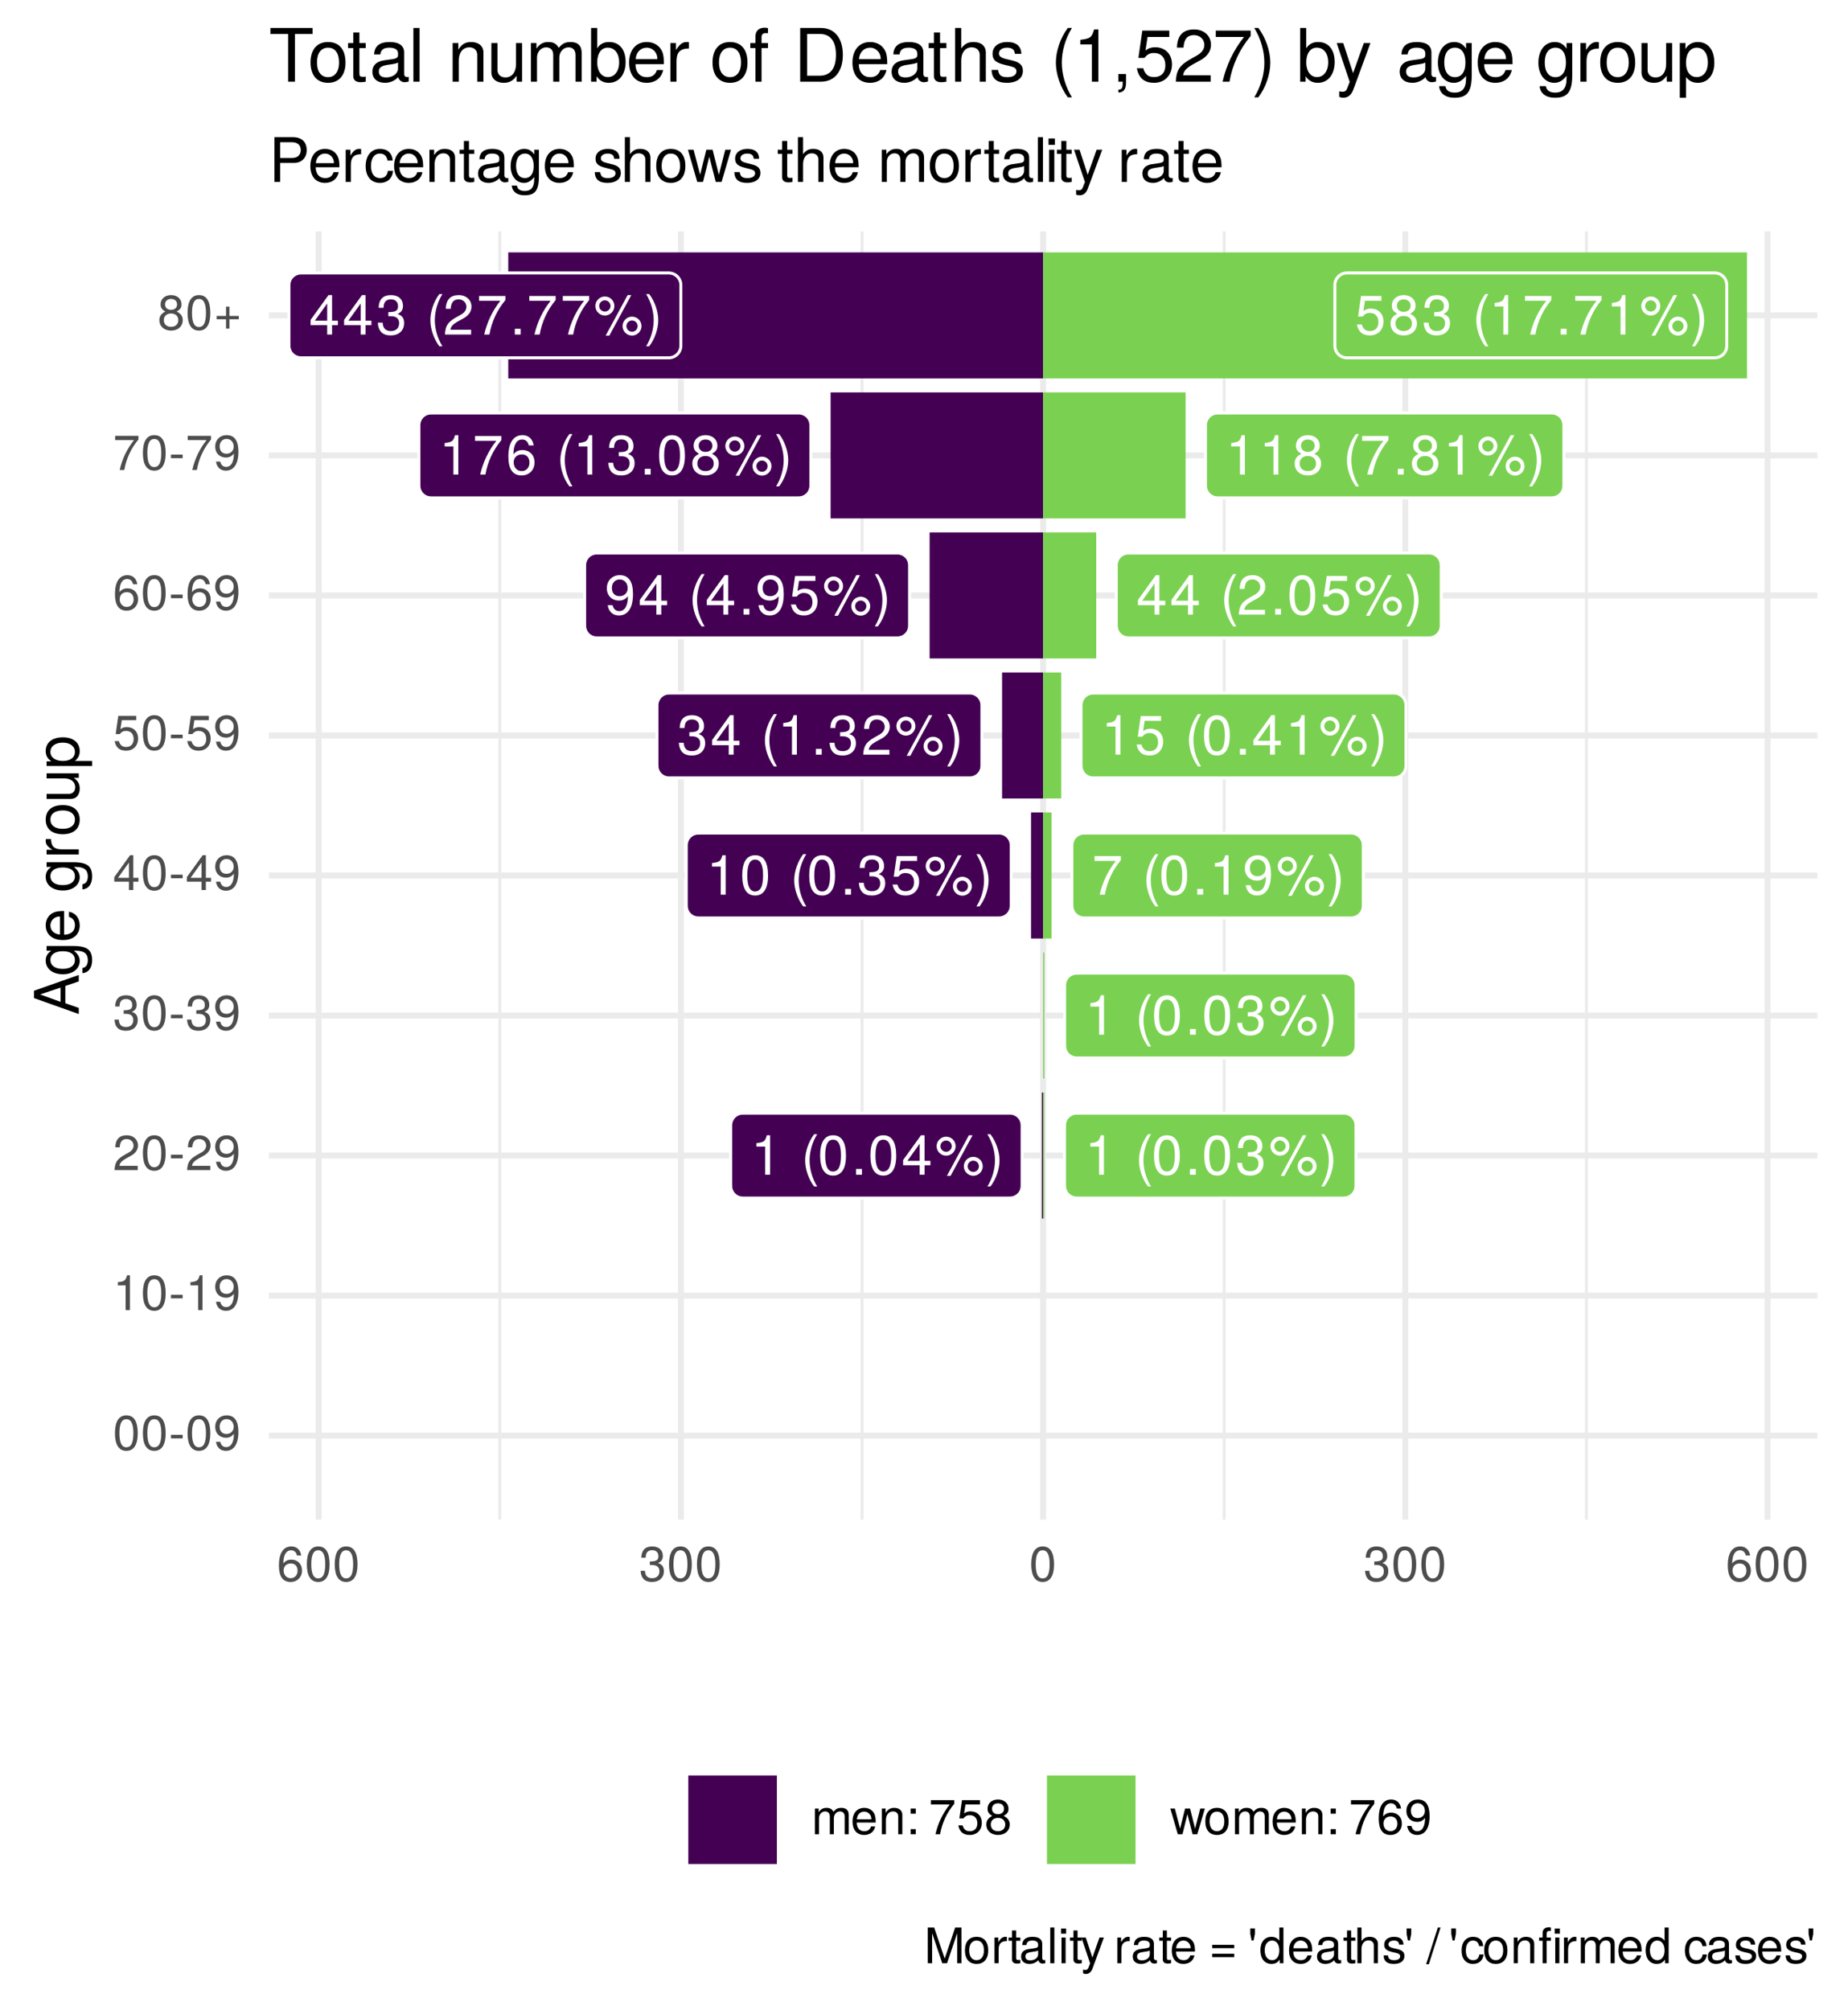 <?xml version="1.0" encoding="UTF-8"?>
<svg xmlns="http://www.w3.org/2000/svg" xmlns:xlink="http://www.w3.org/1999/xlink" width="331pt" height="360pt" viewBox="0 0 331 360" version="1.1">
<defs>
<g>
<symbol overflow="visible" id="glyph0-0">
<path style="stroke:none;" d=""/>
</symbol>
<symbol overflow="visible" id="glyph0-1">
<path style="stroke:none;" d="M 3.453 0 L 3.453 -7.062 L 2.875 -7.062 C 2.562 -5.969 2.375 -5.828 1.016 -5.656 L 1.016 -5.031 L 2.578 -5.031 L 2.578 0 Z M 3.453 0 "/>
</symbol>
<symbol overflow="visible" id="glyph0-2">
<path style="stroke:none;" d=""/>
</symbol>
<symbol overflow="visible" id="glyph0-3">
<path style="stroke:none;" d="M 2.891 2.109 C 2.016 0.688 1.531 -0.984 1.531 -2.578 C 1.531 -4.156 2.016 -5.844 2.891 -7.25 L 2.344 -7.25 C 1.359 -5.953 0.734 -4.141 0.734 -2.578 C 0.734 -1 1.359 0.812 2.344 2.109 Z M 2.891 2.109 "/>
</symbol>
<symbol overflow="visible" id="glyph0-4">
<path style="stroke:none;" d="M 5.047 -3.391 C 5.047 -5.844 4.266 -7.062 2.734 -7.062 C 1.219 -7.062 0.422 -5.828 0.422 -3.453 C 0.422 -1.078 1.219 0.156 2.734 0.156 C 4.234 0.156 5.047 -1.078 5.047 -3.391 Z M 4.156 -3.469 C 4.156 -1.469 3.688 -0.578 2.719 -0.578 C 1.797 -0.578 1.328 -1.516 1.328 -3.438 C 1.328 -5.375 1.797 -6.281 2.734 -6.281 C 3.688 -6.281 4.156 -5.359 4.156 -3.469 Z M 4.156 -3.469 "/>
</symbol>
<symbol overflow="visible" id="glyph0-5">
<path style="stroke:none;" d="M 1.906 0 L 1.906 -1.031 L 0.859 -1.031 L 0.859 0 Z M 1.906 0 "/>
</symbol>
<symbol overflow="visible" id="glyph0-6">
<path style="stroke:none;" d="M 5.172 -1.688 L 5.172 -2.484 L 4.125 -2.484 L 4.125 -7.062 L 3.484 -7.062 L 0.281 -2.625 L 0.281 -1.688 L 3.25 -1.688 L 3.25 0 L 4.125 0 L 4.125 -1.688 Z M 3.25 -2.484 L 1.047 -2.484 L 3.25 -5.562 Z M 3.25 -2.484 "/>
</symbol>
<symbol overflow="visible" id="glyph0-7">
<path style="stroke:none;" d="M 3.688 -5.094 C 3.688 -6.062 2.938 -6.812 1.984 -6.812 C 1.062 -6.812 0.281 -6.047 0.281 -5.109 C 0.281 -4.188 1.062 -3.406 1.984 -3.406 C 2.922 -3.406 3.688 -4.188 3.688 -5.094 Z M 3 -5.109 C 3 -4.562 2.531 -4.109 1.984 -4.109 C 1.438 -4.109 0.969 -4.562 0.969 -5.109 C 0.969 -5.672 1.438 -6.125 1.984 -6.125 C 2.547 -6.125 3 -5.672 3 -5.109 Z M 6.719 -7.062 L 6.062 -7.062 L 2.125 0.203 L 2.781 0.203 Z M 8.547 -1.5 C 8.547 -2.453 7.797 -3.203 6.844 -3.203 C 5.922 -3.203 5.156 -2.438 5.156 -1.516 C 5.156 -0.578 5.922 0.188 6.859 0.188 C 7.766 0.188 8.547 -0.578 8.547 -1.5 Z M 7.859 -1.5 C 7.859 -0.953 7.406 -0.5 6.859 -0.5 C 6.297 -0.5 5.844 -0.953 5.844 -1.516 C 5.844 -2.062 6.297 -2.516 6.844 -2.516 C 7.422 -2.516 7.859 -2.062 7.859 -1.5 Z M 7.859 -1.5 "/>
</symbol>
<symbol overflow="visible" id="glyph0-8">
<path style="stroke:none;" d="M 2.547 -2.562 C 2.547 -4.141 1.922 -5.953 0.922 -7.25 L 0.375 -7.25 C 1.25 -5.828 1.734 -4.156 1.734 -2.562 C 1.734 -0.984 1.25 0.703 0.375 2.109 L 0.922 2.109 C 1.922 0.812 2.547 -1 2.547 -2.562 Z M 2.547 -2.562 "/>
</symbol>
<symbol overflow="visible" id="glyph0-9">
<path style="stroke:none;" d="M 5.031 -2.047 C 5.031 -2.906 4.688 -3.406 3.844 -3.688 C 4.5 -3.953 4.828 -4.406 4.828 -5.109 C 4.828 -6.328 4.016 -7.062 2.672 -7.062 C 1.25 -7.062 0.5 -6.281 0.469 -4.781 L 1.344 -4.781 C 1.359 -5.828 1.797 -6.297 2.688 -6.297 C 3.469 -6.297 3.938 -5.828 3.938 -5.094 C 3.938 -4.328 3.609 -4.016 2.203 -4.016 L 2.203 -3.281 L 2.672 -3.281 C 3.641 -3.281 4.141 -2.828 4.141 -2.047 C 4.141 -1.156 3.594 -0.625 2.672 -0.625 C 1.719 -0.625 1.25 -1.109 1.188 -2.125 L 0.312 -2.125 C 0.422 -0.562 1.203 0.156 2.641 0.156 C 4.094 0.156 5.031 -0.719 5.031 -2.047 Z M 5.031 -2.047 "/>
</symbol>
<symbol overflow="visible" id="glyph0-10">
<path style="stroke:none;" d="M 5.109 -2.344 C 5.109 -3.734 4.188 -4.641 2.828 -4.641 C 2.328 -4.641 1.938 -4.516 1.516 -4.219 L 1.797 -6.047 L 4.734 -6.047 L 4.734 -6.906 L 1.094 -6.906 L 0.562 -3.219 L 1.375 -3.219 C 1.781 -3.703 2.125 -3.875 2.672 -3.875 C 3.609 -3.875 4.203 -3.266 4.203 -2.219 C 4.203 -1.203 3.625 -0.625 2.672 -0.625 C 1.906 -0.625 1.438 -1.016 1.219 -1.812 L 0.344 -1.812 C 0.641 -0.406 1.438 0.156 2.688 0.156 C 4.109 0.156 5.109 -0.844 5.109 -2.344 Z M 5.109 -2.344 "/>
</symbol>
<symbol overflow="visible" id="glyph0-11">
<path style="stroke:none;" d="M 5.172 -6.172 L 5.172 -6.906 L 0.453 -6.906 L 0.453 -6.047 L 4.266 -6.047 C 2.859 -4.266 1.875 -2.203 1.375 0 L 2.312 0 C 2.703 -2.281 3.688 -4.406 5.172 -6.172 Z M 5.172 -6.172 "/>
</symbol>
<symbol overflow="visible" id="glyph0-12">
<path style="stroke:none;" d="M 5.062 -3.688 C 5.062 -5.906 4.297 -7.062 2.688 -7.062 C 1.344 -7.062 0.375 -6.094 0.375 -4.719 C 0.375 -3.406 1.281 -2.516 2.547 -2.516 C 3.219 -2.516 3.703 -2.75 4.156 -3.297 C 4.156 -1.578 3.594 -0.625 2.594 -0.625 C 1.969 -0.625 1.547 -1.016 1.406 -1.688 L 0.531 -1.688 C 0.703 -0.531 1.453 0.156 2.531 0.156 C 4.188 0.156 5.062 -1.25 5.062 -3.688 Z M 4.109 -4.734 C 4.109 -3.875 3.5 -3.297 2.641 -3.297 C 1.797 -3.297 1.281 -3.844 1.281 -4.781 C 1.281 -5.688 1.875 -6.297 2.672 -6.297 C 3.5 -6.297 4.109 -5.656 4.109 -4.734 Z M 4.109 -4.734 "/>
</symbol>
<symbol overflow="visible" id="glyph0-13">
<path style="stroke:none;" d="M 5.094 -4.984 C 5.094 -6.188 4.156 -7.062 2.828 -7.062 C 1.391 -7.062 0.547 -6.312 0.5 -4.609 L 1.375 -4.609 C 1.438 -5.797 1.938 -6.297 2.797 -6.297 C 3.594 -6.297 4.188 -5.719 4.188 -4.969 C 4.188 -4.406 3.859 -3.938 3.234 -3.578 L 2.312 -3.062 C 0.844 -2.219 0.422 -1.547 0.344 0 L 5.031 0 L 5.031 -0.859 L 1.328 -0.859 C 1.406 -1.438 1.734 -1.812 2.594 -2.312 L 3.594 -2.859 C 4.578 -3.391 5.094 -4.125 5.094 -4.984 Z M 5.094 -4.984 "/>
</symbol>
<symbol overflow="visible" id="glyph0-14">
<path style="stroke:none;" d="M 5.109 -2.188 C 5.109 -3.5 4.203 -4.391 2.953 -4.391 C 2.25 -4.391 1.703 -4.125 1.328 -3.609 C 1.328 -5.328 1.891 -6.281 2.891 -6.281 C 3.516 -6.281 3.938 -5.891 4.078 -5.219 L 4.953 -5.219 C 4.781 -6.375 4.031 -7.062 2.953 -7.062 C 1.312 -7.062 0.422 -5.672 0.422 -3.219 C 0.422 -1.016 1.188 0.156 2.797 0.156 C 4.141 0.156 5.109 -0.812 5.109 -2.188 Z M 4.203 -2.125 C 4.203 -1.234 3.609 -0.625 2.812 -0.625 C 1.984 -0.625 1.375 -1.266 1.375 -2.172 C 1.375 -3.047 1.969 -3.609 2.844 -3.609 C 3.688 -3.609 4.203 -3.062 4.203 -2.125 Z M 4.203 -2.125 "/>
</symbol>
<symbol overflow="visible" id="glyph0-15">
<path style="stroke:none;" d="M 5.109 -1.984 C 5.109 -2.781 4.703 -3.328 3.891 -3.719 C 4.625 -4.156 4.859 -4.516 4.859 -5.172 C 4.859 -6.281 3.984 -7.062 2.734 -7.062 C 1.5 -7.062 0.609 -6.281 0.609 -5.172 C 0.609 -4.516 0.859 -4.156 1.578 -3.719 C 0.766 -3.328 0.375 -2.781 0.375 -2 C 0.375 -0.703 1.344 0.156 2.734 0.156 C 4.125 0.156 5.109 -0.703 5.109 -1.984 Z M 3.969 -5.156 C 3.969 -4.5 3.469 -4.062 2.734 -4.062 C 2 -4.062 1.516 -4.5 1.516 -5.172 C 1.516 -5.844 2 -6.281 2.734 -6.281 C 3.484 -6.281 3.969 -5.844 3.969 -5.156 Z M 4.203 -1.984 C 4.203 -1.141 3.609 -0.625 2.719 -0.625 C 1.859 -0.625 1.266 -1.156 1.266 -1.984 C 1.266 -2.812 1.859 -3.328 2.734 -3.328 C 3.609 -3.328 4.203 -2.812 4.203 -1.984 Z M 4.203 -1.984 "/>
</symbol>
<symbol overflow="visible" id="glyph1-0">
<path style="stroke:none;" d=""/>
</symbol>
<symbol overflow="visible" id="glyph1-1">
<path style="stroke:none;" d="M 4.453 -3 C 4.453 -5.156 3.781 -6.234 2.422 -6.234 C 1.078 -6.234 0.375 -5.141 0.375 -3.047 C 0.375 -0.953 1.078 0.125 2.422 0.125 C 3.734 0.125 4.453 -0.953 4.453 -3 Z M 3.672 -3.062 C 3.672 -1.297 3.266 -0.516 2.406 -0.516 C 1.578 -0.516 1.172 -1.344 1.172 -3.047 C 1.172 -4.75 1.578 -5.547 2.422 -5.547 C 3.25 -5.547 3.672 -4.734 3.672 -3.062 Z M 3.672 -3.062 "/>
</symbol>
<symbol overflow="visible" id="glyph1-2">
<path style="stroke:none;" d="M 2.5 -2.109 L 2.5 -2.75 L 0.406 -2.75 L 0.406 -2.109 Z M 2.5 -2.109 "/>
</symbol>
<symbol overflow="visible" id="glyph1-3">
<path style="stroke:none;" d="M 4.484 -3.266 C 4.484 -5.219 3.797 -6.234 2.375 -6.234 C 1.188 -6.234 0.328 -5.391 0.328 -4.172 C 0.328 -3.016 1.125 -2.219 2.25 -2.219 C 2.844 -2.219 3.266 -2.438 3.672 -2.922 C 3.672 -1.406 3.172 -0.547 2.281 -0.547 C 1.734 -0.547 1.359 -0.891 1.234 -1.5 L 0.469 -1.5 C 0.609 -0.469 1.281 0.125 2.234 0.125 C 3.688 0.125 4.484 -1.109 4.484 -3.266 Z M 3.641 -4.188 C 3.641 -3.422 3.094 -2.906 2.344 -2.906 C 1.594 -2.906 1.125 -3.391 1.125 -4.234 C 1.125 -5.016 1.656 -5.562 2.359 -5.562 C 3.094 -5.562 3.641 -5 3.641 -4.188 Z M 3.641 -4.188 "/>
</symbol>
<symbol overflow="visible" id="glyph1-4">
<path style="stroke:none;" d="M 3.047 0 L 3.047 -6.234 L 2.547 -6.234 C 2.266 -5.281 2.094 -5.141 0.891 -5 L 0.891 -4.438 L 2.281 -4.438 L 2.281 0 Z M 3.047 0 "/>
</symbol>
<symbol overflow="visible" id="glyph1-5">
<path style="stroke:none;" d="M 4.5 -4.406 C 4.5 -5.469 3.672 -6.234 2.5 -6.234 C 1.219 -6.234 0.484 -5.594 0.438 -4.078 L 1.219 -4.078 C 1.281 -5.125 1.703 -5.562 2.469 -5.562 C 3.172 -5.562 3.703 -5.062 3.703 -4.391 C 3.703 -3.891 3.406 -3.469 2.859 -3.156 L 2.047 -2.703 C 0.75 -1.969 0.375 -1.375 0.297 0 L 4.453 0 L 4.453 -0.766 L 1.172 -0.766 C 1.25 -1.281 1.531 -1.594 2.297 -2.047 L 3.172 -2.531 C 4.047 -2.984 4.5 -3.641 4.5 -4.406 Z M 4.5 -4.406 "/>
</symbol>
<symbol overflow="visible" id="glyph1-6">
<path style="stroke:none;" d="M 4.453 -1.812 C 4.453 -2.562 4.141 -3.016 3.391 -3.266 C 3.969 -3.5 4.266 -3.891 4.266 -4.516 C 4.266 -5.594 3.547 -6.234 2.359 -6.234 C 1.109 -6.234 0.438 -5.547 0.406 -4.219 L 1.188 -4.219 C 1.203 -5.141 1.578 -5.562 2.375 -5.562 C 3.062 -5.562 3.469 -5.156 3.469 -4.5 C 3.469 -3.828 3.188 -3.547 1.938 -3.547 L 1.938 -2.906 L 2.359 -2.906 C 3.219 -2.906 3.656 -2.5 3.656 -1.797 C 3.656 -1.016 3.172 -0.547 2.359 -0.547 C 1.516 -0.547 1.109 -0.969 1.062 -1.875 L 0.281 -1.875 C 0.375 -0.5 1.062 0.125 2.344 0.125 C 3.625 0.125 4.453 -0.641 4.453 -1.812 Z M 4.453 -1.812 "/>
</symbol>
<symbol overflow="visible" id="glyph1-7">
<path style="stroke:none;" d="M 4.578 -1.5 L 4.578 -2.188 L 3.656 -2.188 L 3.656 -6.234 L 3.078 -6.234 L 0.25 -2.312 L 0.25 -1.5 L 2.875 -1.5 L 2.875 0 L 3.656 0 L 3.656 -1.5 Z M 2.875 -2.188 L 0.922 -2.188 L 2.875 -4.922 Z M 2.875 -2.188 "/>
</symbol>
<symbol overflow="visible" id="glyph1-8">
<path style="stroke:none;" d="M 4.516 -2.062 C 4.516 -3.297 3.688 -4.109 2.5 -4.109 C 2.062 -4.109 1.703 -4 1.344 -3.734 L 1.594 -5.344 L 4.188 -5.344 L 4.188 -6.109 L 0.969 -6.109 L 0.5 -2.844 L 1.219 -2.844 C 1.578 -3.266 1.875 -3.422 2.359 -3.422 C 3.188 -3.422 3.719 -2.891 3.719 -1.969 C 3.719 -1.062 3.203 -0.547 2.359 -0.547 C 1.688 -0.547 1.266 -0.891 1.078 -1.594 L 0.312 -1.594 C 0.562 -0.359 1.266 0.125 2.375 0.125 C 3.641 0.125 4.516 -0.75 4.516 -2.062 Z M 4.516 -2.062 "/>
</symbol>
<symbol overflow="visible" id="glyph1-9">
<path style="stroke:none;" d="M 4.516 -1.938 C 4.516 -3.094 3.719 -3.875 2.609 -3.875 C 1.984 -3.875 1.5 -3.641 1.172 -3.188 C 1.172 -4.703 1.672 -5.547 2.562 -5.547 C 3.109 -5.547 3.484 -5.203 3.609 -4.609 L 4.375 -4.609 C 4.234 -5.625 3.562 -6.234 2.609 -6.234 C 1.156 -6.234 0.375 -5.016 0.375 -2.844 C 0.375 -0.891 1.047 0.125 2.469 0.125 C 3.656 0.125 4.516 -0.719 4.516 -1.938 Z M 3.719 -1.875 C 3.719 -1.094 3.188 -0.547 2.484 -0.547 C 1.766 -0.547 1.219 -1.125 1.219 -1.922 C 1.219 -2.688 1.734 -3.188 2.5 -3.188 C 3.25 -3.188 3.719 -2.703 3.719 -1.875 Z M 3.719 -1.875 "/>
</symbol>
<symbol overflow="visible" id="glyph1-10">
<path style="stroke:none;" d="M 4.578 -5.453 L 4.578 -6.109 L 0.406 -6.109 L 0.406 -5.344 L 3.781 -5.344 C 2.531 -3.781 1.656 -1.953 1.219 0 L 2.047 0 C 2.391 -2.016 3.266 -3.891 4.578 -5.453 Z M 4.578 -5.453 "/>
</symbol>
<symbol overflow="visible" id="glyph1-11">
<path style="stroke:none;" d="M 4.516 -1.766 C 4.516 -2.453 4.156 -2.938 3.438 -3.281 C 4.078 -3.672 4.297 -3.984 4.297 -4.578 C 4.297 -5.547 3.531 -6.234 2.422 -6.234 C 1.312 -6.234 0.547 -5.547 0.547 -4.578 C 0.547 -4 0.75 -3.672 1.391 -3.281 C 0.672 -2.938 0.328 -2.453 0.328 -1.766 C 0.328 -0.625 1.188 0.125 2.422 0.125 C 3.656 0.125 4.516 -0.625 4.516 -1.766 Z M 3.5 -4.562 C 3.5 -3.969 3.062 -3.594 2.422 -3.594 C 1.766 -3.594 1.344 -3.969 1.344 -4.562 C 1.344 -5.156 1.766 -5.547 2.422 -5.547 C 3.078 -5.547 3.5 -5.156 3.5 -4.562 Z M 3.719 -1.75 C 3.719 -1.016 3.188 -0.547 2.406 -0.547 C 1.641 -0.547 1.125 -1.016 1.125 -1.75 C 1.125 -2.484 1.641 -2.938 2.422 -2.938 C 3.188 -2.938 3.719 -2.484 3.719 -1.75 Z M 3.719 -1.75 "/>
</symbol>
<symbol overflow="visible" id="glyph1-12">
<path style="stroke:none;" d="M 4.547 -1.906 L 4.547 -2.5 L 2.875 -2.5 L 2.875 -4.172 L 2.266 -4.172 L 2.266 -2.5 L 0.594 -2.5 L 0.594 -1.906 L 2.266 -1.906 L 2.266 -0.234 L 2.875 -0.234 L 2.875 -1.906 Z M 4.547 -1.906 "/>
</symbol>
<symbol overflow="visible" id="glyph1-13">
<path style="stroke:none;" d="M 6.688 0 L 6.688 -3.453 C 6.688 -4.281 6.234 -4.734 5.359 -4.734 C 4.75 -4.734 4.375 -4.562 3.953 -4.031 C 3.672 -4.531 3.312 -4.734 2.703 -4.734 C 2.094 -4.734 1.688 -4.516 1.297 -3.953 L 1.297 -4.609 L 0.625 -4.609 L 0.625 0 L 1.359 0 L 1.359 -2.891 C 1.359 -3.562 1.844 -4.094 2.438 -4.094 C 2.984 -4.094 3.297 -3.766 3.297 -3.172 L 3.297 0 L 4.016 0 L 4.016 -2.891 C 4.016 -3.562 4.516 -4.094 5.109 -4.094 C 5.641 -4.094 5.953 -3.75 5.953 -3.172 L 5.953 0 Z M 6.688 0 "/>
</symbol>
<symbol overflow="visible" id="glyph1-14">
<path style="stroke:none;" d="M 4.516 -2.094 C 4.516 -2.766 4.453 -3.188 4.328 -3.531 C 4.031 -4.281 3.328 -4.734 2.469 -4.734 C 1.172 -4.734 0.359 -3.797 0.359 -2.281 C 0.359 -0.766 1.156 0.125 2.453 0.125 C 3.5 0.125 4.234 -0.469 4.422 -1.406 L 3.672 -1.406 C 3.469 -0.797 3.062 -0.547 2.469 -0.547 C 1.703 -0.547 1.141 -1.031 1.125 -2.094 Z M 3.734 -2.75 C 3.734 -2.75 3.734 -2.703 3.719 -2.688 L 1.141 -2.688 C 1.203 -3.516 1.719 -4.062 2.453 -4.062 C 3.172 -4.062 3.734 -3.469 3.734 -2.75 Z M 3.734 -2.75 "/>
</symbol>
<symbol overflow="visible" id="glyph1-15">
<path style="stroke:none;" d="M 4.281 0 L 4.281 -3.484 C 4.281 -4.25 3.719 -4.734 2.828 -4.734 C 2.141 -4.734 1.703 -4.484 1.297 -3.828 L 1.297 -4.609 L 0.609 -4.609 L 0.609 0 L 1.344 0 L 1.344 -2.547 C 1.344 -3.484 1.859 -4.094 2.609 -4.094 C 3.188 -4.094 3.547 -3.75 3.547 -3.188 L 3.547 0 Z M 4.281 0 "/>
</symbol>
<symbol overflow="visible" id="glyph1-16">
<path style="stroke:none;" d="M 1.688 0 L 1.688 -0.922 L 0.766 -0.922 L 0.766 0 Z M 1.688 -3.688 L 1.688 -4.609 L 0.766 -4.609 L 0.766 -3.688 Z M 1.688 -3.688 "/>
</symbol>
<symbol overflow="visible" id="glyph1-17">
<path style="stroke:none;" d=""/>
</symbol>
<symbol overflow="visible" id="glyph1-18">
<path style="stroke:none;" d="M 6.234 -4.609 L 5.406 -4.609 L 4.484 -1.016 L 3.578 -4.609 L 2.688 -4.609 L 1.797 -1.016 L 0.859 -4.609 L 0.047 -4.609 L 1.391 0 L 2.219 0 L 3.109 -3.609 L 4.031 0 L 4.875 0 Z M 6.234 -4.609 "/>
</symbol>
<symbol overflow="visible" id="glyph1-19">
<path style="stroke:none;" d="M 4.484 -2.266 C 4.484 -3.859 3.719 -4.734 2.391 -4.734 C 1.094 -4.734 0.312 -3.859 0.312 -2.312 C 0.312 -0.75 1.094 0.125 2.406 0.125 C 3.688 0.125 4.484 -0.75 4.484 -2.266 Z M 3.719 -2.281 C 3.719 -1.203 3.203 -0.547 2.406 -0.547 C 1.578 -0.547 1.078 -1.188 1.078 -2.312 C 1.078 -3.406 1.578 -4.062 2.406 -4.062 C 3.234 -4.062 3.719 -3.422 3.719 -2.281 Z M 3.719 -2.281 "/>
</symbol>
<symbol overflow="visible" id="glyph1-20">
<path style="stroke:none;" d="M 6.688 0 L 6.688 -6.406 L 5.562 -6.406 L 3.688 -0.828 L 1.797 -6.406 L 0.656 -6.406 L 0.656 0 L 1.438 0 L 1.438 -5.375 L 3.25 0 L 4.109 0 L 5.922 -5.375 L 5.922 0 Z M 6.688 0 "/>
</symbol>
<symbol overflow="visible" id="glyph1-21">
<path style="stroke:none;" d="M 2.828 -3.969 L 2.828 -4.719 C 2.703 -4.734 2.641 -4.734 2.547 -4.734 C 2.062 -4.734 1.703 -4.453 1.281 -3.781 L 1.281 -4.609 L 0.609 -4.609 L 0.609 0 L 1.344 0 L 1.344 -2.391 C 1.344 -3.438 1.688 -3.953 2.828 -3.969 Z M 2.828 -3.969 "/>
</symbol>
<symbol overflow="visible" id="glyph1-22">
<path style="stroke:none;" d="M 2.234 0 L 2.234 -0.609 C 2.141 -0.594 2.016 -0.578 1.875 -0.578 C 1.562 -0.578 1.484 -0.672 1.484 -1 L 1.484 -4.016 L 2.234 -4.016 L 2.234 -4.609 L 1.484 -4.609 L 1.484 -5.875 L 0.75 -5.875 L 0.75 -4.609 L 0.125 -4.609 L 0.125 -4.016 L 0.75 -4.016 L 0.75 -0.672 C 0.75 -0.203 1.062 0.062 1.641 0.062 C 1.812 0.062 1.984 0.047 2.234 0 Z M 2.234 0 "/>
</symbol>
<symbol overflow="visible" id="glyph1-23">
<path style="stroke:none;" d="M 4.703 -0.016 L 4.703 -0.578 C 4.625 -0.547 4.594 -0.547 4.547 -0.547 C 4.297 -0.547 4.156 -0.688 4.156 -0.922 L 4.156 -3.484 C 4.156 -4.297 3.547 -4.734 2.422 -4.734 C 1.297 -4.734 0.609 -4.312 0.578 -3.25 L 1.312 -3.25 C 1.375 -3.812 1.703 -4.062 2.391 -4.062 C 3.047 -4.062 3.422 -3.812 3.422 -3.375 L 3.422 -3.188 C 3.422 -2.875 3.234 -2.75 2.656 -2.672 C 1.625 -2.547 1.453 -2.5 1.172 -2.391 C 0.641 -2.172 0.375 -1.766 0.375 -1.203 C 0.375 -0.359 0.953 0.125 1.875 0.125 C 2.469 0.125 3.047 -0.109 3.453 -0.547 C 3.531 -0.188 3.844 0.062 4.203 0.062 C 4.359 0.062 4.469 0.047 4.703 -0.016 Z M 3.422 -1.594 C 3.422 -0.938 2.75 -0.516 2.047 -0.516 C 1.469 -0.516 1.141 -0.719 1.141 -1.219 C 1.141 -1.703 1.453 -1.906 2.25 -2.016 C 3.016 -2.125 3.172 -2.156 3.422 -2.281 Z M 3.422 -1.594 "/>
</symbol>
<symbol overflow="visible" id="glyph1-24">
<path style="stroke:none;" d="M 1.328 0 L 1.328 -6.406 L 0.594 -6.406 L 0.594 0 Z M 1.328 0 "/>
</symbol>
<symbol overflow="visible" id="glyph1-25">
<path style="stroke:none;" d="M 1.344 0 L 1.344 -4.609 L 0.609 -4.609 L 0.609 0 Z M 1.438 -5.297 L 1.438 -6.219 L 0.531 -6.219 L 0.531 -5.297 Z M 1.438 -5.297 "/>
</symbol>
<symbol overflow="visible" id="glyph1-26">
<path style="stroke:none;" d="M 4.203 -4.609 L 3.406 -4.609 L 2.141 -1.016 L 0.953 -4.609 L 0.172 -4.609 L 1.734 0.016 L 1.453 0.75 C 1.328 1.078 1.172 1.203 0.859 1.203 C 0.75 1.203 0.641 1.172 0.469 1.141 L 0.469 1.797 C 0.625 1.875 0.781 1.922 0.969 1.922 C 1.484 1.922 1.906 1.625 2.156 0.969 Z M 4.203 -4.609 "/>
</symbol>
<symbol overflow="visible" id="glyph1-27">
<path style="stroke:none;" d="M 4.547 -2.703 L 4.547 -3.297 L 0.594 -3.297 L 0.594 -2.703 Z M 4.547 -1.094 L 4.547 -1.703 L 0.594 -1.703 L 0.594 -1.094 Z M 4.547 -1.094 "/>
</symbol>
<symbol overflow="visible" id="glyph1-28">
<path style="stroke:none;" d="M 1.25 -5.266 L 1.25 -6.234 L 0.422 -6.234 L 0.422 -5.266 L 0.656 -4.078 L 1.016 -4.078 Z M 1.25 -5.266 "/>
</symbol>
<symbol overflow="visible" id="glyph1-29">
<path style="stroke:none;" d="M 4.359 0 L 4.359 -6.406 L 3.625 -6.406 L 3.625 -4.031 C 3.312 -4.5 2.828 -4.734 2.203 -4.734 C 1.016 -4.734 0.234 -3.812 0.234 -2.344 C 0.234 -0.797 1 0.125 2.234 0.125 C 2.875 0.125 3.312 -0.109 3.703 -0.672 L 3.703 0 Z M 3.625 -2.281 C 3.625 -1.219 3.109 -0.547 2.344 -0.547 C 1.531 -0.547 1 -1.234 1 -2.312 C 1 -3.375 1.531 -4.062 2.328 -4.062 C 3.125 -4.062 3.625 -3.359 3.625 -2.281 Z M 3.625 -2.281 "/>
</symbol>
<symbol overflow="visible" id="glyph1-30">
<path style="stroke:none;" d="M 4.281 0 L 4.281 -3.484 C 4.281 -4.25 3.719 -4.734 2.828 -4.734 C 2.172 -4.734 1.781 -4.547 1.344 -3.969 L 1.344 -6.406 L 0.609 -6.406 L 0.609 0 L 1.344 0 L 1.344 -2.547 C 1.344 -3.484 1.844 -4.094 2.594 -4.094 C 3.109 -4.094 3.547 -3.797 3.547 -3.188 L 3.547 0 Z M 4.281 0 "/>
</symbol>
<symbol overflow="visible" id="glyph1-31">
<path style="stroke:none;" d="M 4.031 -1.297 C 4.031 -1.984 3.656 -2.328 2.734 -2.547 L 2.031 -2.703 C 1.438 -2.844 1.172 -3.047 1.172 -3.375 C 1.172 -3.797 1.562 -4.062 2.156 -4.062 C 2.75 -4.062 3.062 -3.812 3.078 -3.328 L 3.859 -3.328 C 3.844 -4.234 3.25 -4.734 2.188 -4.734 C 1.109 -4.734 0.406 -4.188 0.406 -3.328 C 0.406 -2.609 0.781 -2.266 1.875 -2 L 2.562 -1.844 C 3.062 -1.719 3.266 -1.562 3.266 -1.234 C 3.266 -0.797 2.844 -0.547 2.203 -0.547 C 1.547 -0.547 1.172 -0.703 1.078 -1.406 L 0.297 -1.406 C 0.328 -0.344 0.938 0.125 2.141 0.125 C 3.297 0.125 4.031 -0.406 4.031 -1.297 Z M 4.031 -1.297 "/>
</symbol>
<symbol overflow="visible" id="glyph1-32">
<path style="stroke:none;" d="M 2.5 -6.406 L 2.016 -6.406 L -0.078 0.172 L 0.406 0.172 Z M 2.5 -6.406 "/>
</symbol>
<symbol overflow="visible" id="glyph1-33">
<path style="stroke:none;" d="M 4.203 -1.578 L 3.453 -1.578 C 3.328 -0.844 2.953 -0.547 2.328 -0.547 C 1.516 -0.547 1.031 -1.172 1.031 -2.266 C 1.031 -3.406 1.516 -4.062 2.312 -4.062 C 2.922 -4.062 3.312 -3.703 3.406 -3.062 L 4.141 -3.062 C 4.062 -4.188 3.359 -4.734 2.328 -4.734 C 1.078 -4.734 0.266 -3.797 0.266 -2.266 C 0.266 -0.781 1.062 0.125 2.312 0.125 C 3.406 0.125 4.109 -0.531 4.203 -1.578 Z M 4.203 -1.578 "/>
</symbol>
<symbol overflow="visible" id="glyph1-34">
<path style="stroke:none;" d="M 2.266 -4.016 L 2.266 -4.609 L 1.5 -4.609 L 1.5 -5.328 C 1.5 -5.641 1.688 -5.797 2.016 -5.797 C 2.078 -5.797 2.109 -5.797 2.266 -5.781 L 2.266 -6.391 C 2.109 -6.438 2 -6.438 1.859 -6.438 C 1.172 -6.438 0.781 -6.047 0.781 -5.391 L 0.781 -4.609 L 0.156 -4.609 L 0.156 -4.016 L 0.781 -4.016 L 0.781 0 L 1.5 0 L 1.5 -4.016 Z M 3.781 0 L 3.781 -4.609 L 3.047 -4.609 L 3.047 0 Z M 3.875 -5.297 L 3.875 -6.219 L 2.953 -6.219 L 2.953 -5.297 Z M 3.875 -5.297 "/>
</symbol>
<symbol overflow="visible" id="glyph2-0">
<path style="stroke:none;" d=""/>
</symbol>
<symbol overflow="visible" id="glyph2-1">
<path style="stroke:none;" d="M 0 -7.188 L -8.016 -4.359 L -8.016 -3.047 L 0 -0.188 L 0 -1.281 L -2.406 -2.125 L -2.406 -5.219 L 0 -6.031 Z M -3.266 -4.922 L -3.266 -2.375 L -6.922 -3.703 Z M -3.266 -4.922 "/>
</symbol>
<symbol overflow="visible" id="glyph2-2">
<path style="stroke:none;" d="M -0.953 -5.375 L -5.766 -5.375 L -5.766 -4.531 L -4.922 -4.531 C -5.609 -4.062 -5.922 -3.516 -5.922 -2.766 C -5.922 -1.312 -4.703 -0.312 -2.828 -0.312 C -1.016 -0.312 0.172 -1.344 0.172 -2.688 C 0.172 -3.422 -0.141 -3.922 -0.875 -4.531 L -0.484 -4.531 C 1.047 -4.531 1.625 -3.906 1.625 -2.844 C 1.625 -2.109 1.359 -1.547 0.656 -1.438 L 0.656 -0.5 C 1.75 -0.609 2.391 -1.453 2.391 -2.812 C 2.391 -4.609 1.594 -5.375 -0.953 -5.375 Z M -2.844 -4.438 C -1.469 -4.438 -0.688 -3.844 -0.688 -2.875 C -0.688 -1.875 -1.484 -1.281 -2.875 -1.281 C -4.266 -1.281 -5.078 -1.891 -5.078 -2.875 C -5.078 -3.859 -4.25 -4.438 -2.844 -4.438 Z M -2.844 -4.438 "/>
</symbol>
<symbol overflow="visible" id="glyph2-3">
<path style="stroke:none;" d="M -2.625 -5.641 C -3.453 -5.641 -3.984 -5.578 -4.406 -5.406 C -5.359 -5.031 -5.922 -4.156 -5.922 -3.078 C -5.922 -1.469 -4.734 -0.438 -2.844 -0.438 C -0.953 -0.438 0.172 -1.438 0.172 -3.062 C 0.172 -4.375 -0.578 -5.297 -1.75 -5.516 L -1.75 -4.594 C -0.984 -4.344 -0.688 -3.828 -0.688 -3.094 C -0.688 -2.141 -1.297 -1.422 -2.625 -1.391 Z M -3.438 -4.656 C -3.438 -4.656 -3.391 -4.656 -3.359 -4.656 L -3.359 -1.422 C -4.391 -1.5 -5.078 -2.141 -5.078 -3.062 C -5.078 -3.969 -4.328 -4.656 -3.438 -4.656 Z M -3.438 -4.656 "/>
</symbol>
<symbol overflow="visible" id="glyph2-4">
<path style="stroke:none;" d=""/>
</symbol>
<symbol overflow="visible" id="glyph2-5">
<path style="stroke:none;" d="M -4.969 -3.531 L -5.891 -3.531 C -5.922 -3.375 -5.922 -3.297 -5.922 -3.172 C -5.922 -2.578 -5.578 -2.141 -4.719 -1.609 L -5.766 -1.609 L -5.766 -0.766 L 0 -0.766 L 0 -1.688 L -2.984 -1.688 C -4.297 -1.688 -4.938 -2.109 -4.969 -3.531 Z M -4.969 -3.531 "/>
</symbol>
<symbol overflow="visible" id="glyph2-6">
<path style="stroke:none;" d="M -2.844 -5.609 C -4.828 -5.609 -5.922 -4.656 -5.922 -2.984 C -5.922 -1.375 -4.812 -0.391 -2.875 -0.391 C -0.953 -0.391 0.172 -1.359 0.172 -3 C 0.172 -4.625 -0.953 -5.609 -2.844 -5.609 Z M -2.844 -4.656 C -1.5 -4.656 -0.688 -4.016 -0.688 -3 C -0.688 -1.984 -1.484 -1.359 -2.875 -1.359 C -4.266 -1.359 -5.078 -1.984 -5.078 -3 C -5.078 -4.031 -4.281 -4.656 -2.844 -4.656 Z M -2.844 -4.656 "/>
</symbol>
<symbol overflow="visible" id="glyph2-7">
<path style="stroke:none;" d="M 0 -5.297 L -5.766 -5.297 L -5.766 -4.391 L -2.578 -4.391 C -1.406 -4.391 -0.641 -3.766 -0.641 -2.812 C -0.641 -2.094 -1.078 -1.625 -1.766 -1.625 L -5.766 -1.625 L -5.766 -0.719 L -1.406 -0.719 C -0.453 -0.719 0.172 -1.438 0.172 -2.547 C 0.172 -3.406 -0.125 -3.938 -0.891 -4.484 L 0 -4.484 Z M 0 -5.297 "/>
</symbol>
<symbol overflow="visible" id="glyph2-8">
<path style="stroke:none;" d="M -2.828 -5.75 C -4.766 -5.75 -5.922 -4.812 -5.922 -3.281 C -5.922 -2.5 -5.578 -1.875 -4.891 -1.438 L -5.766 -1.438 L -5.766 -0.609 L 2.391 -0.609 L 2.391 -1.516 L -0.688 -1.516 C -0.094 -2 0.172 -2.547 0.172 -3.281 C 0.172 -4.781 -0.984 -5.75 -2.828 -5.75 Z M -2.844 -4.797 C -1.547 -4.797 -0.688 -4.125 -0.688 -3.125 C -0.688 -2.156 -1.484 -1.516 -2.844 -1.516 C -4.188 -1.516 -5.078 -2.156 -5.078 -3.125 C -5.078 -4.141 -4.219 -4.797 -2.844 -4.797 Z M -2.844 -4.797 "/>
</symbol>
<symbol overflow="visible" id="glyph3-0">
<path style="stroke:none;" d=""/>
</symbol>
<symbol overflow="visible" id="glyph3-1">
<path style="stroke:none;" d="M 6.781 -5.672 C 6.781 -7.172 5.891 -8.016 4.312 -8.016 L 1 -8.016 L 1 0 L 2.031 0 L 2.031 -3.406 L 4.547 -3.406 C 5.859 -3.406 6.781 -4.328 6.781 -5.672 Z M 5.719 -5.703 C 5.719 -4.828 5.141 -4.297 4.156 -4.297 L 2.031 -4.297 L 2.031 -7.109 L 4.156 -7.109 C 5.141 -7.109 5.719 -6.594 5.719 -5.703 Z M 5.719 -5.703 "/>
</symbol>
<symbol overflow="visible" id="glyph3-2">
<path style="stroke:none;" d="M 5.641 -2.625 C 5.641 -3.453 5.578 -3.984 5.406 -4.406 C 5.031 -5.359 4.156 -5.922 3.078 -5.922 C 1.469 -5.922 0.438 -4.734 0.438 -2.844 C 0.438 -0.953 1.438 0.172 3.062 0.172 C 4.375 0.172 5.297 -0.578 5.516 -1.75 L 4.594 -1.75 C 4.344 -0.984 3.828 -0.688 3.094 -0.688 C 2.141 -0.688 1.422 -1.297 1.391 -2.625 Z M 4.656 -3.438 C 4.656 -3.438 4.656 -3.391 4.656 -3.359 L 1.422 -3.359 C 1.5 -4.391 2.141 -5.078 3.062 -5.078 C 3.969 -5.078 4.656 -4.328 4.656 -3.438 Z M 4.656 -3.438 "/>
</symbol>
<symbol overflow="visible" id="glyph3-3">
<path style="stroke:none;" d="M 3.531 -4.969 L 3.531 -5.891 C 3.375 -5.922 3.297 -5.922 3.172 -5.922 C 2.578 -5.922 2.141 -5.578 1.609 -4.719 L 1.609 -5.766 L 0.766 -5.766 L 0.766 0 L 1.688 0 L 1.688 -2.984 C 1.688 -4.297 2.109 -4.938 3.531 -4.969 Z M 3.531 -4.969 "/>
</symbol>
<symbol overflow="visible" id="glyph3-4">
<path style="stroke:none;" d="M 5.25 -1.984 L 4.328 -1.984 C 4.172 -1.062 3.703 -0.688 2.922 -0.688 C 1.906 -0.688 1.297 -1.469 1.297 -2.828 C 1.297 -4.266 1.891 -5.078 2.891 -5.078 C 3.656 -5.078 4.141 -4.625 4.25 -3.828 L 5.188 -3.828 C 5.078 -5.234 4.188 -5.922 2.906 -5.922 C 1.359 -5.922 0.344 -4.734 0.344 -2.828 C 0.344 -0.969 1.328 0.172 2.891 0.172 C 4.266 0.172 5.141 -0.656 5.25 -1.984 Z M 5.25 -1.984 "/>
</symbol>
<symbol overflow="visible" id="glyph3-5">
<path style="stroke:none;" d="M 5.359 0 L 5.359 -4.359 C 5.359 -5.312 4.641 -5.922 3.531 -5.922 C 2.672 -5.922 2.125 -5.594 1.609 -4.797 L 1.609 -5.766 L 0.766 -5.766 L 0.766 0 L 1.688 0 L 1.688 -3.172 C 1.688 -4.359 2.328 -5.125 3.25 -5.125 C 3.984 -5.125 4.438 -4.688 4.438 -4 L 4.438 0 Z M 5.359 0 "/>
</symbol>
<symbol overflow="visible" id="glyph3-6">
<path style="stroke:none;" d="M 2.797 0 L 2.797 -0.766 C 2.672 -0.734 2.531 -0.719 2.359 -0.719 C 1.953 -0.719 1.844 -0.844 1.844 -1.25 L 1.844 -5.016 L 2.797 -5.016 L 2.797 -5.766 L 1.844 -5.766 L 1.844 -7.344 L 0.938 -7.344 L 0.938 -5.766 L 0.156 -5.766 L 0.156 -5.016 L 0.938 -5.016 L 0.938 -0.844 C 0.938 -0.25 1.328 0.078 2.047 0.078 C 2.266 0.078 2.484 0.062 2.797 0 Z M 2.797 0 "/>
</symbol>
<symbol overflow="visible" id="glyph3-7">
<path style="stroke:none;" d="M 5.891 -0.016 L 5.891 -0.719 C 5.781 -0.688 5.734 -0.688 5.688 -0.688 C 5.375 -0.688 5.188 -0.859 5.188 -1.141 L 5.188 -4.359 C 5.188 -5.375 4.438 -5.922 3.031 -5.922 C 1.625 -5.922 0.766 -5.391 0.719 -4.062 L 1.641 -4.062 C 1.719 -4.766 2.141 -5.078 2.984 -5.078 C 3.812 -5.078 4.281 -4.781 4.281 -4.219 L 4.281 -3.984 C 4.281 -3.594 4.047 -3.438 3.328 -3.344 C 2.031 -3.172 1.828 -3.141 1.469 -2.984 C 0.797 -2.719 0.469 -2.203 0.469 -1.5 C 0.469 -0.453 1.188 0.172 2.359 0.172 C 3.094 0.172 3.812 -0.141 4.312 -0.688 C 4.406 -0.234 4.812 0.078 5.266 0.078 C 5.438 0.078 5.594 0.062 5.891 -0.016 Z M 4.281 -1.984 C 4.281 -1.172 3.438 -0.641 2.547 -0.641 C 1.844 -0.641 1.422 -0.891 1.422 -1.516 C 1.422 -2.125 1.828 -2.391 2.812 -2.531 C 3.766 -2.656 3.969 -2.703 4.281 -2.844 Z M 4.281 -1.984 "/>
</symbol>
<symbol overflow="visible" id="glyph3-8">
<path style="stroke:none;" d="M 5.375 -0.953 L 5.375 -5.766 L 4.531 -5.766 L 4.531 -4.922 C 4.062 -5.609 3.516 -5.922 2.766 -5.922 C 1.312 -5.922 0.312 -4.703 0.312 -2.828 C 0.312 -1.016 1.344 0.172 2.688 0.172 C 3.422 0.172 3.922 -0.141 4.531 -0.875 L 4.531 -0.484 C 4.531 1.047 3.906 1.625 2.844 1.625 C 2.109 1.625 1.547 1.359 1.438 0.656 L 0.5 0.656 C 0.609 1.75 1.453 2.391 2.812 2.391 C 4.609 2.391 5.375 1.594 5.375 -0.953 Z M 4.438 -2.844 C 4.438 -1.469 3.844 -0.688 2.875 -0.688 C 1.875 -0.688 1.281 -1.484 1.281 -2.875 C 1.281 -4.266 1.891 -5.078 2.875 -5.078 C 3.859 -5.078 4.438 -4.25 4.438 -2.844 Z M 4.438 -2.844 "/>
</symbol>
<symbol overflow="visible" id="glyph3-9">
<path style="stroke:none;" d=""/>
</symbol>
<symbol overflow="visible" id="glyph3-10">
<path style="stroke:none;" d="M 5.047 -1.609 C 5.047 -2.469 4.562 -2.906 3.422 -3.172 L 2.547 -3.391 C 1.797 -3.562 1.469 -3.812 1.469 -4.219 C 1.469 -4.734 1.953 -5.078 2.688 -5.078 C 3.438 -5.078 3.828 -4.766 3.844 -4.156 L 4.812 -4.156 C 4.812 -5.297 4.062 -5.922 2.734 -5.922 C 1.391 -5.922 0.516 -5.234 0.516 -4.172 C 0.516 -3.266 0.984 -2.844 2.344 -2.516 L 3.203 -2.297 C 3.844 -2.141 4.094 -1.953 4.094 -1.547 C 4.094 -1 3.547 -0.688 2.75 -0.688 C 1.922 -0.688 1.469 -0.875 1.344 -1.766 L 0.375 -1.766 C 0.422 -0.422 1.172 0.172 2.672 0.172 C 4.125 0.172 5.047 -0.5 5.047 -1.609 Z M 5.047 -1.609 "/>
</symbol>
<symbol overflow="visible" id="glyph3-11">
<path style="stroke:none;" d="M 5.344 0 L 5.344 -4.359 C 5.344 -5.328 4.656 -5.922 3.531 -5.922 C 2.719 -5.922 2.219 -5.672 1.688 -4.969 L 1.688 -8.016 L 0.766 -8.016 L 0.766 0 L 1.688 0 L 1.688 -3.172 C 1.688 -4.359 2.297 -5.125 3.25 -5.125 C 3.891 -5.125 4.438 -4.75 4.438 -4 L 4.438 0 Z M 5.344 0 "/>
</symbol>
<symbol overflow="visible" id="glyph3-12">
<path style="stroke:none;" d="M 5.609 -2.844 C 5.609 -4.828 4.656 -5.922 2.984 -5.922 C 1.375 -5.922 0.391 -4.812 0.391 -2.875 C 0.391 -0.953 1.359 0.172 3 0.172 C 4.625 0.172 5.609 -0.953 5.609 -2.844 Z M 4.656 -2.844 C 4.656 -1.5 4.016 -0.688 3 -0.688 C 1.984 -0.688 1.359 -1.484 1.359 -2.875 C 1.359 -4.266 1.984 -5.078 3 -5.078 C 4.031 -5.078 4.656 -4.281 4.656 -2.844 Z M 4.656 -2.844 "/>
</symbol>
<symbol overflow="visible" id="glyph3-13">
<path style="stroke:none;" d="M 7.781 -5.766 L 6.75 -5.766 L 5.609 -1.281 L 4.484 -5.766 L 3.359 -5.766 L 2.25 -1.281 L 1.078 -5.766 L 0.062 -5.766 L 1.734 0 L 2.766 0 L 3.891 -4.516 L 5.047 0 L 6.094 0 Z M 7.781 -5.766 "/>
</symbol>
<symbol overflow="visible" id="glyph3-14">
<path style="stroke:none;" d="M 8.359 0 L 8.359 -4.328 C 8.359 -5.359 7.781 -5.922 6.703 -5.922 C 5.938 -5.922 5.484 -5.703 4.938 -5.047 C 4.594 -5.672 4.141 -5.922 3.391 -5.922 C 2.625 -5.922 2.109 -5.641 1.609 -4.953 L 1.609 -5.766 L 0.781 -5.766 L 0.781 0 L 1.688 0 L 1.688 -3.625 C 1.688 -4.453 2.297 -5.125 3.047 -5.125 C 3.734 -5.125 4.109 -4.703 4.109 -3.969 L 4.109 0 L 5.031 0 L 5.031 -3.625 C 5.031 -4.453 5.641 -5.125 6.391 -5.125 C 7.062 -5.125 7.453 -4.703 7.453 -3.969 L 7.453 0 Z M 8.359 0 "/>
</symbol>
<symbol overflow="visible" id="glyph3-15">
<path style="stroke:none;" d="M 1.656 0 L 1.656 -8.016 L 0.75 -8.016 L 0.75 0 Z M 1.656 0 "/>
</symbol>
<symbol overflow="visible" id="glyph3-16">
<path style="stroke:none;" d="M 1.688 0 L 1.688 -5.766 L 0.766 -5.766 L 0.766 0 Z M 1.797 -6.641 L 1.797 -7.781 L 0.656 -7.781 L 0.656 -6.641 Z M 1.797 -6.641 "/>
</symbol>
<symbol overflow="visible" id="glyph3-17">
<path style="stroke:none;" d="M 5.266 -5.766 L 4.266 -5.766 L 2.672 -1.281 L 1.203 -5.766 L 0.219 -5.766 L 2.172 0.016 L 1.812 0.938 C 1.656 1.344 1.469 1.5 1.078 1.5 C 0.953 1.5 0.797 1.469 0.594 1.438 L 0.594 2.25 C 0.781 2.359 0.969 2.391 1.203 2.391 C 1.859 2.391 2.391 2.031 2.688 1.203 Z M 5.266 -5.766 "/>
</symbol>
<symbol overflow="visible" id="glyph4-0">
<path style="stroke:none;" d=""/>
</symbol>
<symbol overflow="visible" id="glyph4-1">
<path style="stroke:none;" d="M 7.828 -8.547 L 7.828 -9.625 L 0.281 -9.625 L 0.281 -8.547 L 3.453 -8.547 L 3.453 0 L 4.672 0 L 4.672 -8.547 Z M 7.828 -8.547 "/>
</symbol>
<symbol overflow="visible" id="glyph4-2">
<path style="stroke:none;" d="M 6.734 -3.406 C 6.734 -5.797 5.578 -7.109 3.594 -7.109 C 1.656 -7.109 0.469 -5.781 0.469 -3.453 C 0.469 -1.141 1.641 0.203 3.609 0.203 C 5.547 0.203 6.734 -1.141 6.734 -3.406 Z M 5.578 -3.422 C 5.578 -1.797 4.812 -0.812 3.609 -0.812 C 2.375 -0.812 1.625 -1.781 1.625 -3.453 C 1.625 -5.125 2.375 -6.094 3.609 -6.094 C 4.844 -6.094 5.578 -5.141 5.578 -3.422 Z M 5.578 -3.422 "/>
</symbol>
<symbol overflow="visible" id="glyph4-3">
<path style="stroke:none;" d="M 3.359 0 L 3.359 -0.922 C 3.203 -0.891 3.031 -0.875 2.828 -0.875 C 2.344 -0.875 2.219 -1 2.219 -1.484 L 2.219 -6.016 L 3.359 -6.016 L 3.359 -6.922 L 2.219 -6.922 L 2.219 -8.812 L 1.125 -8.812 L 1.125 -6.922 L 0.188 -6.922 L 0.188 -6.016 L 1.125 -6.016 L 1.125 -1 C 1.125 -0.297 1.594 0.094 2.453 0.094 C 2.719 0.094 2.984 0.062 3.359 0 Z M 3.359 0 "/>
</symbol>
<symbol overflow="visible" id="glyph4-4">
<path style="stroke:none;" d="M 7.062 -0.031 L 7.062 -0.859 C 6.938 -0.828 6.891 -0.828 6.828 -0.828 C 6.438 -0.828 6.234 -1.031 6.234 -1.375 L 6.234 -5.234 C 6.234 -6.453 5.328 -7.109 3.625 -7.109 C 1.953 -7.109 0.922 -6.469 0.859 -4.875 L 1.969 -4.875 C 2.062 -5.719 2.562 -6.094 3.594 -6.094 C 4.578 -6.094 5.141 -5.734 5.141 -5.062 L 5.141 -4.781 C 5.141 -4.312 4.859 -4.125 3.984 -4.016 C 2.422 -3.812 2.188 -3.766 1.766 -3.594 C 0.969 -3.266 0.547 -2.641 0.547 -1.797 C 0.547 -0.547 1.422 0.203 2.828 0.203 C 3.703 0.203 4.562 -0.172 5.172 -0.812 C 5.297 -0.297 5.766 0.094 6.312 0.094 C 6.531 0.094 6.703 0.062 7.062 -0.031 Z M 5.141 -2.391 C 5.141 -1.406 4.125 -0.766 3.062 -0.766 C 2.203 -0.766 1.703 -1.062 1.703 -1.828 C 1.703 -2.547 2.188 -2.859 3.359 -3.031 C 4.531 -3.188 4.766 -3.25 5.141 -3.422 Z M 5.141 -2.391 "/>
</symbol>
<symbol overflow="visible" id="glyph4-5">
<path style="stroke:none;" d="M 2 0 L 2 -9.625 L 0.891 -9.625 L 0.891 0 Z M 2 0 "/>
</symbol>
<symbol overflow="visible" id="glyph4-6">
<path style="stroke:none;" d=""/>
</symbol>
<symbol overflow="visible" id="glyph4-7">
<path style="stroke:none;" d="M 6.438 0 L 6.438 -5.234 C 6.438 -6.375 5.578 -7.109 4.234 -7.109 C 3.203 -7.109 2.547 -6.719 1.938 -5.75 L 1.938 -6.922 L 0.922 -6.922 L 0.922 0 L 2.016 0 L 2.016 -3.812 C 2.016 -5.234 2.781 -6.156 3.906 -6.156 C 4.781 -6.156 5.328 -5.625 5.328 -4.797 L 5.328 0 Z M 6.438 0 "/>
</symbol>
<symbol overflow="visible" id="glyph4-8">
<path style="stroke:none;" d="M 6.359 0 L 6.359 -6.922 L 5.266 -6.922 L 5.266 -3.109 C 5.266 -1.688 4.531 -0.766 3.375 -0.766 C 2.516 -0.766 1.953 -1.297 1.953 -2.125 L 1.953 -6.922 L 0.859 -6.922 L 0.859 -1.688 C 0.859 -0.547 1.719 0.203 3.062 0.203 C 4.078 0.203 4.734 -0.156 5.375 -1.062 L 5.375 0 Z M 6.359 0 "/>
</symbol>
<symbol overflow="visible" id="glyph4-9">
<path style="stroke:none;" d="M 10.031 0 L 10.031 -5.188 C 10.031 -6.438 9.344 -7.109 8.047 -7.109 C 7.125 -7.109 6.578 -6.844 5.922 -6.062 C 5.516 -6.797 4.969 -7.109 4.062 -7.109 C 3.141 -7.109 2.531 -6.766 1.938 -5.938 L 1.938 -6.922 L 0.938 -6.922 L 0.938 0 L 2.031 0 L 2.031 -4.344 C 2.031 -5.344 2.766 -6.156 3.656 -6.156 C 4.469 -6.156 4.938 -5.656 4.938 -4.766 L 4.938 0 L 6.031 0 L 6.031 -4.344 C 6.031 -5.344 6.766 -6.156 7.672 -6.156 C 8.469 -6.156 8.938 -5.641 8.938 -4.766 L 8.938 0 Z M 10.031 0 "/>
</symbol>
<symbol overflow="visible" id="glyph4-10">
<path style="stroke:none;" d="M 6.906 -3.531 C 6.906 -5.781 5.766 -7.109 3.953 -7.109 C 3 -7.109 2.328 -6.766 1.812 -5.984 L 1.812 -9.625 L 0.719 -9.625 L 0.719 0 L 1.703 0 L 1.703 -0.984 C 2.234 -0.188 2.938 0.203 3.891 0.203 C 5.719 0.203 6.906 -1.297 6.906 -3.531 Z M 5.75 -3.469 C 5.75 -1.906 4.938 -0.828 3.734 -0.828 C 2.578 -0.828 1.812 -1.891 1.812 -3.453 C 1.812 -5.078 2.578 -6.141 3.734 -6.094 C 4.969 -6.094 5.75 -5.016 5.75 -3.469 Z M 5.75 -3.469 "/>
</symbol>
<symbol overflow="visible" id="glyph4-11">
<path style="stroke:none;" d="M 6.766 -3.141 C 6.766 -4.141 6.688 -4.781 6.5 -5.297 C 6.047 -6.438 4.984 -7.109 3.703 -7.109 C 1.766 -7.109 0.531 -5.688 0.531 -3.422 C 0.531 -1.156 1.734 0.203 3.672 0.203 C 5.25 0.203 6.344 -0.703 6.625 -2.094 L 5.516 -2.094 C 5.219 -1.188 4.594 -0.812 3.703 -0.812 C 2.562 -0.812 1.703 -1.562 1.672 -3.141 Z M 5.594 -4.125 C 5.594 -4.125 5.594 -4.062 5.578 -4.047 L 1.703 -4.047 C 1.797 -5.266 2.578 -6.094 3.688 -6.094 C 4.766 -6.094 5.594 -5.203 5.594 -4.125 Z M 5.594 -4.125 "/>
</symbol>
<symbol overflow="visible" id="glyph4-12">
<path style="stroke:none;" d="M 4.234 -5.953 L 4.234 -7.078 C 4.047 -7.109 3.969 -7.109 3.812 -7.109 C 3.109 -7.109 2.562 -6.688 1.922 -5.672 L 1.922 -6.922 L 0.922 -6.922 L 0.922 0 L 2.016 0 L 2.016 -3.594 C 2.016 -5.156 2.531 -5.922 4.234 -5.953 Z M 4.234 -5.953 "/>
</symbol>
<symbol overflow="visible" id="glyph4-13">
<path style="stroke:none;" d="M 3.406 -6.016 L 3.406 -6.922 L 2.25 -6.922 L 2.25 -8 C 2.25 -8.469 2.516 -8.703 3.031 -8.703 C 3.109 -8.703 3.156 -8.703 3.406 -8.688 L 3.406 -9.594 C 3.156 -9.656 3.016 -9.672 2.781 -9.672 C 1.766 -9.672 1.156 -9.078 1.156 -8.094 L 1.156 -6.922 L 0.234 -6.922 L 0.234 -6.016 L 1.156 -6.016 L 1.156 0 L 2.25 0 L 2.25 -6.016 Z M 3.406 -6.016 "/>
</symbol>
<symbol overflow="visible" id="glyph4-14">
<path style="stroke:none;" d="M 8.812 -4.812 C 8.812 -7.797 7.328 -9.625 4.891 -9.625 L 1.172 -9.625 L 1.172 0 L 4.891 0 C 7.312 0 8.812 -1.828 8.812 -4.812 Z M 7.578 -4.812 C 7.578 -2.375 6.578 -1.078 4.672 -1.078 L 2.406 -1.078 L 2.406 -8.547 L 4.672 -8.547 C 6.578 -8.547 7.578 -7.266 7.578 -4.812 Z M 7.578 -4.812 "/>
</symbol>
<symbol overflow="visible" id="glyph4-15">
<path style="stroke:none;" d="M 6.422 0 L 6.422 -5.234 C 6.422 -6.391 5.578 -7.109 4.234 -7.109 C 3.266 -7.109 2.672 -6.812 2.016 -5.969 L 2.016 -9.625 L 0.922 -9.625 L 0.922 0 L 2.016 0 L 2.016 -3.812 C 2.016 -5.234 2.766 -6.156 3.891 -6.156 C 4.672 -6.156 5.328 -5.703 5.328 -4.797 L 5.328 0 Z M 6.422 0 "/>
</symbol>
<symbol overflow="visible" id="glyph4-16">
<path style="stroke:none;" d="M 6.062 -1.938 C 6.062 -2.969 5.484 -3.484 4.109 -3.812 L 3.047 -4.062 C 2.156 -4.281 1.766 -4.562 1.766 -5.062 C 1.766 -5.688 2.344 -6.094 3.234 -6.094 C 4.125 -6.094 4.594 -5.719 4.625 -4.984 L 5.781 -4.984 C 5.766 -6.344 4.875 -7.109 3.281 -7.109 C 1.656 -7.109 0.625 -6.281 0.625 -5 C 0.625 -3.922 1.172 -3.406 2.812 -3.016 L 3.844 -2.766 C 4.609 -2.578 4.906 -2.344 4.906 -1.844 C 4.906 -1.203 4.266 -0.812 3.297 -0.812 C 2.312 -0.812 1.75 -1.062 1.609 -2.109 L 0.453 -2.109 C 0.5 -0.516 1.406 0.203 3.203 0.203 C 4.953 0.203 6.062 -0.609 6.062 -1.938 Z M 6.062 -1.938 "/>
</symbol>
<symbol overflow="visible" id="glyph4-17">
<path style="stroke:none;" d="M 3.844 2.797 C 2.688 0.906 2.031 -1.312 2.031 -3.422 C 2.031 -5.516 2.688 -7.75 3.844 -9.625 L 3.109 -9.625 C 1.797 -7.891 0.969 -5.5 0.969 -3.422 C 0.969 -1.328 1.797 1.062 3.109 2.797 Z M 3.844 2.797 "/>
</symbol>
<symbol overflow="visible" id="glyph4-18">
<path style="stroke:none;" d="M 4.578 0 L 4.578 -9.359 L 3.812 -9.359 C 3.406 -7.922 3.141 -7.719 1.344 -7.5 L 1.344 -6.672 L 3.422 -6.672 L 3.422 0 Z M 4.578 0 "/>
</symbol>
<symbol overflow="visible" id="glyph4-19">
<path style="stroke:none;" d="M 2.531 0.219 L 2.531 -1.375 L 1.156 -1.375 L 1.156 0 L 1.938 0 L 1.938 0.234 C 1.938 1.156 1.766 1.406 1.156 1.438 L 1.156 1.938 C 2.078 1.938 2.531 1.344 2.531 0.219 Z M 2.531 0.219 "/>
</symbol>
<symbol overflow="visible" id="glyph4-20">
<path style="stroke:none;" d="M 6.766 -3.109 C 6.766 -4.953 5.547 -6.172 3.75 -6.172 C 3.094 -6.172 2.562 -6 2.016 -5.594 L 2.391 -8.016 L 6.281 -8.016 L 6.281 -9.156 L 1.453 -9.156 L 0.75 -4.266 L 1.828 -4.266 C 2.359 -4.906 2.812 -5.141 3.531 -5.141 C 4.797 -5.141 5.578 -4.328 5.578 -2.938 C 5.578 -1.594 4.812 -0.828 3.531 -0.828 C 2.516 -0.828 1.906 -1.344 1.625 -2.406 L 0.469 -2.406 C 0.844 -0.547 1.906 0.203 3.562 0.203 C 5.453 0.203 6.766 -1.125 6.766 -3.109 Z M 6.766 -3.109 "/>
</symbol>
<symbol overflow="visible" id="glyph4-21">
<path style="stroke:none;" d="M 6.75 -6.609 C 6.75 -8.203 5.516 -9.359 3.75 -9.359 C 1.828 -9.359 0.719 -8.391 0.656 -6.109 L 1.828 -6.109 C 1.922 -7.688 2.562 -8.344 3.703 -8.344 C 4.766 -8.344 5.562 -7.594 5.562 -6.594 C 5.562 -5.844 5.125 -5.219 4.297 -4.734 L 3.078 -4.047 C 1.125 -2.938 0.547 -2.062 0.453 0 L 6.688 0 L 6.688 -1.156 L 1.75 -1.156 C 1.875 -1.922 2.297 -2.406 3.453 -3.078 L 4.766 -3.797 C 6.078 -4.484 6.75 -5.469 6.75 -6.609 Z M 6.75 -6.609 "/>
</symbol>
<symbol overflow="visible" id="glyph4-22">
<path style="stroke:none;" d="M 6.859 -8.188 L 6.859 -9.156 L 0.609 -9.156 L 0.609 -8.016 L 5.672 -8.016 C 3.797 -5.672 2.484 -2.938 1.828 0 L 3.062 0 C 3.578 -3.031 4.891 -5.844 6.859 -8.188 Z M 6.859 -8.188 "/>
</symbol>
<symbol overflow="visible" id="glyph4-23">
<path style="stroke:none;" d="M 3.375 -3.406 C 3.375 -5.5 2.547 -7.891 1.234 -9.625 L 0.5 -9.625 C 1.656 -7.734 2.312 -5.516 2.312 -3.406 C 2.312 -1.312 1.656 0.922 0.5 2.797 L 1.234 2.797 C 2.547 1.062 3.375 -1.328 3.375 -3.406 Z M 3.375 -3.406 "/>
</symbol>
<symbol overflow="visible" id="glyph4-24">
<path style="stroke:none;" d="M 6.312 -6.922 L 5.125 -6.922 L 3.203 -1.531 L 1.438 -6.922 L 0.266 -6.922 L 2.594 0.031 L 2.172 1.125 C 2 1.609 1.766 1.797 1.297 1.797 C 1.141 1.797 0.953 1.766 0.719 1.719 L 0.719 2.703 C 0.938 2.828 1.156 2.875 1.453 2.875 C 2.234 2.875 2.859 2.438 3.234 1.453 Z M 6.312 -6.922 "/>
</symbol>
<symbol overflow="visible" id="glyph4-25">
<path style="stroke:none;" d="M 6.453 -1.141 L 6.453 -6.922 L 5.438 -6.922 L 5.438 -5.922 C 4.891 -6.734 4.219 -7.109 3.328 -7.109 C 1.578 -7.109 0.391 -5.641 0.391 -3.391 C 0.391 -1.219 1.609 0.203 3.234 0.203 C 4.109 0.203 4.719 -0.172 5.438 -1.047 L 5.438 -0.578 C 5.438 1.25 4.688 1.953 3.406 1.953 C 2.531 1.953 1.859 1.641 1.734 0.797 L 0.609 0.797 C 0.719 2.094 1.75 2.875 3.359 2.875 C 5.531 2.875 6.453 1.922 6.453 -1.141 Z M 5.328 -3.422 C 5.328 -1.766 4.625 -0.812 3.453 -0.812 C 2.25 -0.812 1.531 -1.781 1.531 -3.453 C 1.531 -5.125 2.266 -6.094 3.453 -6.094 C 4.641 -6.094 5.328 -5.094 5.328 -3.422 Z M 5.328 -3.422 "/>
</symbol>
<symbol overflow="visible" id="glyph4-26">
<path style="stroke:none;" d="M 6.906 -3.391 C 6.906 -5.719 5.766 -7.109 3.938 -7.109 C 3 -7.109 2.25 -6.688 1.734 -5.875 L 1.734 -6.922 L 0.719 -6.922 L 0.719 2.875 L 1.828 2.875 L 1.828 -0.828 C 2.406 -0.125 3.047 0.203 3.953 0.203 C 5.734 0.203 6.906 -1.188 6.906 -3.391 Z M 5.75 -3.422 C 5.75 -1.844 4.953 -0.828 3.75 -0.828 C 2.594 -0.828 1.828 -1.781 1.828 -3.406 C 1.828 -5.031 2.594 -6.094 3.75 -6.094 C 4.969 -6.094 5.75 -5.062 5.75 -3.422 Z M 5.75 -3.422 "/>
</symbol>
</g>
<clipPath id="clip1">
  <path d="M 89 41.438 L 90 41.438 L 90 272.172 L 89 272.172 Z M 89 41.438 "/>
</clipPath>
<clipPath id="clip2">
  <path d="M 154 41.438 L 155 41.438 L 155 272.172 L 154 272.172 Z M 154 41.438 "/>
</clipPath>
<clipPath id="clip3">
  <path d="M 219 41.438 L 220 41.438 L 220 272.172 L 219 272.172 Z M 219 41.438 "/>
</clipPath>
<clipPath id="clip4">
  <path d="M 283 41.438 L 285 41.438 L 285 272.172 L 283 272.172 Z M 283 41.438 "/>
</clipPath>
<clipPath id="clip5">
  <path d="M 48.152 256 L 325.523 256 L 325.523 258 L 48.152 258 Z M 48.152 256 "/>
</clipPath>
<clipPath id="clip6">
  <path d="M 48.152 231 L 325.523 231 L 325.523 233 L 48.152 233 Z M 48.152 231 "/>
</clipPath>
<clipPath id="clip7">
  <path d="M 48.152 206 L 325.523 206 L 325.523 208 L 48.152 208 Z M 48.152 206 "/>
</clipPath>
<clipPath id="clip8">
  <path d="M 48.152 181 L 325.523 181 L 325.523 183 L 48.152 183 Z M 48.152 181 "/>
</clipPath>
<clipPath id="clip9">
  <path d="M 48.152 156 L 325.523 156 L 325.523 158 L 48.152 158 Z M 48.152 156 "/>
</clipPath>
<clipPath id="clip10">
  <path d="M 48.152 131 L 325.523 131 L 325.523 133 L 48.152 133 Z M 48.152 131 "/>
</clipPath>
<clipPath id="clip11">
  <path d="M 48.152 106 L 325.523 106 L 325.523 108 L 48.152 108 Z M 48.152 106 "/>
</clipPath>
<clipPath id="clip12">
  <path d="M 48.152 81 L 325.523 81 L 325.523 83 L 48.152 83 Z M 48.152 81 "/>
</clipPath>
<clipPath id="clip13">
  <path d="M 48.152 55 L 325.523 55 L 325.523 58 L 48.152 58 Z M 48.152 55 "/>
</clipPath>
<clipPath id="clip14">
  <path d="M 56 41.438 L 58 41.438 L 58 272.172 L 56 272.172 Z M 56 41.438 "/>
</clipPath>
<clipPath id="clip15">
  <path d="M 121 41.438 L 123 41.438 L 123 272.172 L 121 272.172 Z M 121 41.438 "/>
</clipPath>
<clipPath id="clip16">
  <path d="M 186 41.438 L 188 41.438 L 188 272.172 L 186 272.172 Z M 186 41.438 "/>
</clipPath>
<clipPath id="clip17">
  <path d="M 251 41.438 L 253 41.438 L 253 272.172 L 251 272.172 Z M 251 41.438 "/>
</clipPath>
<clipPath id="clip18">
  <path d="M 316 41.438 L 318 41.438 L 318 272.172 L 316 272.172 Z M 316 41.438 "/>
</clipPath>
</defs>
<g id="surface95">
<rect x="0" y="0" width="331" height="360" style="fill:rgb(100%,100%,100%);fill-opacity:1;stroke:none;"/>
<g clip-path="url(#clip1)" clip-rule="nonzero">
<path style="fill:none;stroke-width:0.533;stroke-linecap:butt;stroke-linejoin:round;stroke:rgb(92.157%,92.157%,92.157%);stroke-opacity:1;stroke-miterlimit:10;" d="M 89.52 272.172 L 89.52 41.438 "/>
</g>
<g clip-path="url(#clip2)" clip-rule="nonzero">
<path style="fill:none;stroke-width:0.533;stroke-linecap:butt;stroke-linejoin:round;stroke:rgb(92.157%,92.157%,92.157%);stroke-opacity:1;stroke-miterlimit:10;" d="M 154.398 272.172 L 154.398 41.438 "/>
</g>
<g clip-path="url(#clip3)" clip-rule="nonzero">
<path style="fill:none;stroke-width:0.533;stroke-linecap:butt;stroke-linejoin:round;stroke:rgb(92.157%,92.157%,92.157%);stroke-opacity:1;stroke-miterlimit:10;" d="M 219.273 272.172 L 219.273 41.438 "/>
</g>
<g clip-path="url(#clip4)" clip-rule="nonzero">
<path style="fill:none;stroke-width:0.533;stroke-linecap:butt;stroke-linejoin:round;stroke:rgb(92.157%,92.157%,92.157%);stroke-opacity:1;stroke-miterlimit:10;" d="M 284.152 272.172 L 284.152 41.438 "/>
</g>
<g clip-path="url(#clip5)" clip-rule="nonzero">
<path style="fill:none;stroke-width:1.067;stroke-linecap:butt;stroke-linejoin:round;stroke:rgb(92.157%,92.157%,92.157%);stroke-opacity:1;stroke-miterlimit:10;" d="M 48.152 257.125 L 325.52 257.125 "/>
</g>
<g clip-path="url(#clip6)" clip-rule="nonzero">
<path style="fill:none;stroke-width:1.067;stroke-linecap:butt;stroke-linejoin:round;stroke:rgb(92.157%,92.157%,92.157%);stroke-opacity:1;stroke-miterlimit:10;" d="M 48.152 232.043 L 325.52 232.043 "/>
</g>
<g clip-path="url(#clip7)" clip-rule="nonzero">
<path style="fill:none;stroke-width:1.067;stroke-linecap:butt;stroke-linejoin:round;stroke:rgb(92.157%,92.157%,92.157%);stroke-opacity:1;stroke-miterlimit:10;" d="M 48.152 206.965 L 325.52 206.965 "/>
</g>
<g clip-path="url(#clip8)" clip-rule="nonzero">
<path style="fill:none;stroke-width:1.067;stroke-linecap:butt;stroke-linejoin:round;stroke:rgb(92.157%,92.157%,92.157%);stroke-opacity:1;stroke-miterlimit:10;" d="M 48.152 181.887 L 325.52 181.887 "/>
</g>
<g clip-path="url(#clip9)" clip-rule="nonzero">
<path style="fill:none;stroke-width:1.067;stroke-linecap:butt;stroke-linejoin:round;stroke:rgb(92.157%,92.157%,92.157%);stroke-opacity:1;stroke-miterlimit:10;" d="M 48.152 156.805 L 325.52 156.805 "/>
</g>
<g clip-path="url(#clip10)" clip-rule="nonzero">
<path style="fill:none;stroke-width:1.067;stroke-linecap:butt;stroke-linejoin:round;stroke:rgb(92.157%,92.157%,92.157%);stroke-opacity:1;stroke-miterlimit:10;" d="M 48.152 131.727 L 325.52 131.727 "/>
</g>
<g clip-path="url(#clip11)" clip-rule="nonzero">
<path style="fill:none;stroke-width:1.067;stroke-linecap:butt;stroke-linejoin:round;stroke:rgb(92.157%,92.157%,92.157%);stroke-opacity:1;stroke-miterlimit:10;" d="M 48.152 106.645 L 325.52 106.645 "/>
</g>
<g clip-path="url(#clip12)" clip-rule="nonzero">
<path style="fill:none;stroke-width:1.067;stroke-linecap:butt;stroke-linejoin:round;stroke:rgb(92.157%,92.157%,92.157%);stroke-opacity:1;stroke-miterlimit:10;" d="M 48.152 81.566 L 325.52 81.566 "/>
</g>
<g clip-path="url(#clip13)" clip-rule="nonzero">
<path style="fill:none;stroke-width:1.067;stroke-linecap:butt;stroke-linejoin:round;stroke:rgb(92.157%,92.157%,92.157%);stroke-opacity:1;stroke-miterlimit:10;" d="M 48.152 56.484 L 325.52 56.484 "/>
</g>
<g clip-path="url(#clip14)" clip-rule="nonzero">
<path style="fill:none;stroke-width:1.067;stroke-linecap:butt;stroke-linejoin:round;stroke:rgb(92.157%,92.157%,92.157%);stroke-opacity:1;stroke-miterlimit:10;" d="M 57.082 272.172 L 57.082 41.438 "/>
</g>
<g clip-path="url(#clip15)" clip-rule="nonzero">
<path style="fill:none;stroke-width:1.067;stroke-linecap:butt;stroke-linejoin:round;stroke:rgb(92.157%,92.157%,92.157%);stroke-opacity:1;stroke-miterlimit:10;" d="M 121.957 272.172 L 121.957 41.438 "/>
</g>
<g clip-path="url(#clip16)" clip-rule="nonzero">
<path style="fill:none;stroke-width:1.067;stroke-linecap:butt;stroke-linejoin:round;stroke:rgb(92.157%,92.157%,92.157%);stroke-opacity:1;stroke-miterlimit:10;" d="M 186.836 272.172 L 186.836 41.438 "/>
</g>
<g clip-path="url(#clip17)" clip-rule="nonzero">
<path style="fill:none;stroke-width:1.067;stroke-linecap:butt;stroke-linejoin:round;stroke:rgb(92.157%,92.157%,92.157%);stroke-opacity:1;stroke-miterlimit:10;" d="M 251.711 272.172 L 251.711 41.438 "/>
</g>
<g clip-path="url(#clip18)" clip-rule="nonzero">
<path style="fill:none;stroke-width:1.067;stroke-linecap:butt;stroke-linejoin:round;stroke:rgb(92.157%,92.157%,92.157%);stroke-opacity:1;stroke-miterlimit:10;" d="M 316.59 272.172 L 316.59 41.438 "/>
</g>
<path style=" stroke:none;fill-rule:nonzero;fill:rgb(26.667%,0.392%,32.941%);fill-opacity:1;" d="M 186.621 218.25 L 186.836 218.25 L 186.836 195.68 L 186.621 195.68 Z M 186.621 218.25 "/>
<path style=" stroke:none;fill-rule:nonzero;fill:rgb(47.843%,81.961%,31.765%);fill-opacity:1;" d="M 186.836 218.25 L 187.051 218.25 L 187.051 195.68 L 186.836 195.68 Z M 186.836 218.25 "/>
<path style=" stroke:none;fill-rule:nonzero;fill:rgb(47.843%,81.961%,31.765%);fill-opacity:1;" d="M 186.836 193.172 L 187.051 193.172 L 187.051 170.602 L 186.836 170.602 Z M 186.836 193.172 "/>
<path style=" stroke:none;fill-rule:nonzero;fill:rgb(26.667%,0.392%,32.941%);fill-opacity:1;" d="M 184.672 168.09 L 186.836 168.09 L 186.836 145.52 L 184.672 145.52 Z M 184.672 168.09 "/>
<path style=" stroke:none;fill-rule:nonzero;fill:rgb(47.843%,81.961%,31.765%);fill-opacity:1;" d="M 186.836 168.09 L 188.352 168.09 L 188.352 145.52 L 186.836 145.52 Z M 186.836 168.09 "/>
<path style=" stroke:none;fill-rule:nonzero;fill:rgb(26.667%,0.392%,32.941%);fill-opacity:1;" d="M 179.484 143.012 L 186.836 143.012 L 186.836 120.441 L 179.484 120.441 Z M 179.484 143.012 "/>
<path style=" stroke:none;fill-rule:nonzero;fill:rgb(47.843%,81.961%,31.765%);fill-opacity:1;" d="M 186.836 143.012 L 190.078 143.012 L 190.078 120.441 L 186.836 120.441 Z M 186.836 143.012 "/>
<path style=" stroke:none;fill-rule:nonzero;fill:rgb(26.667%,0.392%,32.941%);fill-opacity:1;" d="M 166.508 117.93 L 186.836 117.93 L 186.836 95.359 L 166.508 95.359 Z M 166.508 117.93 "/>
<path style=" stroke:none;fill-rule:nonzero;fill:rgb(47.843%,81.961%,31.765%);fill-opacity:1;" d="M 186.836 117.93 L 196.352 117.93 L 196.352 95.359 L 186.836 95.359 Z M 186.836 117.93 "/>
<path style=" stroke:none;fill-rule:nonzero;fill:rgb(26.667%,0.392%,32.941%);fill-opacity:1;" d="M 148.773 92.852 L 186.836 92.852 L 186.836 70.281 L 148.773 70.281 Z M 148.773 92.852 "/>
<path style=" stroke:none;fill-rule:nonzero;fill:rgb(47.843%,81.961%,31.765%);fill-opacity:1;" d="M 186.836 92.852 L 212.355 92.852 L 212.355 70.281 L 186.836 70.281 Z M 186.836 92.852 "/>
<path style=" stroke:none;fill-rule:nonzero;fill:rgb(26.667%,0.392%,32.941%);fill-opacity:1;" d="M 91.035 67.773 L 186.836 67.773 L 186.836 45.203 L 91.035 45.203 Z M 91.035 67.773 "/>
<path style=" stroke:none;fill-rule:nonzero;fill:rgb(47.843%,81.961%,31.765%);fill-opacity:1;" d="M 186.836 67.773 L 312.914 67.773 L 312.914 45.203 L 186.836 45.203 Z M 186.836 67.773 "/>
<path style="fill-rule:nonzero;fill:rgb(26.667%,0.392%,32.941%);fill-opacity:1;stroke-width:0.533;stroke-linecap:round;stroke-linejoin:round;stroke:rgb(100%,100%,100%);stroke-opacity:1;stroke-miterlimit:10;" d="M 133.035 214.566 L 180.914 214.566 L 180.828 214.562 L 181.176 214.551 L 181.516 214.48 L 181.84 214.355 L 182.141 214.184 L 182.41 213.961 L 182.641 213.703 L 182.828 213.41 L 182.965 213.09 L 183.047 212.75 L 183.074 212.406 L 183.074 201.523 L 183.047 201.18 L 182.965 200.84 L 182.828 200.52 L 182.641 200.227 L 182.41 199.969 L 182.141 199.746 L 181.84 199.574 L 181.516 199.449 L 181.176 199.379 L 180.914 199.363 L 133.035 199.363 L 133.297 199.379 L 132.949 199.367 L 132.602 199.41 L 132.27 199.504 L 131.953 199.652 L 131.668 199.852 L 131.418 200.094 L 131.211 200.371 L 131.047 200.68 L 130.938 201.008 L 130.883 201.352 L 130.875 201.523 L 130.875 212.406 L 130.883 212.23 L 130.883 212.578 L 130.938 212.922 L 131.047 213.25 L 131.211 213.559 L 131.418 213.836 L 131.668 214.078 L 131.953 214.273 L 132.27 214.426 L 132.602 214.52 L 132.949 214.562 Z M 133.035 214.566 "/>
<g style="fill:rgb(100%,100%,100%);fill-opacity:1;">
  <use xlink:href="#glyph0-1" x="134.477" y="210.396"/>
  <use xlink:href="#glyph0-2" x="140.477" y="210.396"/>
  <use xlink:href="#glyph0-3" x="143.477" y="210.396"/>
  <use xlink:href="#glyph0-4" x="146.477" y="210.396"/>
  <use xlink:href="#glyph0-5" x="152.477" y="210.396"/>
  <use xlink:href="#glyph0-4" x="155.477" y="210.396"/>
  <use xlink:href="#glyph0-6" x="161.477" y="210.396"/>
  <use xlink:href="#glyph0-7" x="167.477" y="210.396"/>
  <use xlink:href="#glyph0-8" x="176.477" y="210.396"/>
</g>
<path style="fill-rule:nonzero;fill:rgb(47.843%,81.961%,31.765%);fill-opacity:1;stroke-width:0.533;stroke-linecap:round;stroke-linejoin:round;stroke:rgb(100%,100%,100%);stroke-opacity:1;stroke-miterlimit:10;" d="M 192.832 214.566 L 240.711 214.566 L 240.625 214.562 L 240.973 214.551 L 241.312 214.48 L 241.637 214.355 L 241.938 214.184 L 242.207 213.961 L 242.438 213.703 L 242.625 213.41 L 242.762 213.09 L 242.844 212.75 L 242.871 212.406 L 242.871 201.523 L 242.844 201.18 L 242.762 200.84 L 242.625 200.52 L 242.438 200.227 L 242.207 199.969 L 241.938 199.746 L 241.637 199.574 L 241.312 199.449 L 240.973 199.379 L 240.711 199.363 L 192.832 199.363 L 193.094 199.379 L 192.746 199.367 L 192.398 199.41 L 192.066 199.504 L 191.754 199.652 L 191.465 199.852 L 191.215 200.094 L 191.008 200.371 L 190.844 200.68 L 190.734 201.008 L 190.68 201.352 L 190.672 201.523 L 190.672 212.406 L 190.68 212.23 L 190.68 212.578 L 190.734 212.922 L 190.844 213.25 L 191.008 213.559 L 191.215 213.836 L 191.465 214.078 L 191.754 214.273 L 192.066 214.426 L 192.398 214.52 L 192.746 214.562 Z M 192.832 214.566 "/>
<g style="fill:rgb(100%,100%,100%);fill-opacity:1;">
  <use xlink:href="#glyph0-1" x="194.273" y="210.396"/>
  <use xlink:href="#glyph0-2" x="200.273" y="210.396"/>
  <use xlink:href="#glyph0-3" x="203.273" y="210.396"/>
  <use xlink:href="#glyph0-4" x="206.273" y="210.396"/>
  <use xlink:href="#glyph0-5" x="212.273" y="210.396"/>
  <use xlink:href="#glyph0-4" x="215.273" y="210.396"/>
  <use xlink:href="#glyph0-9" x="221.273" y="210.396"/>
  <use xlink:href="#glyph0-7" x="227.273" y="210.396"/>
  <use xlink:href="#glyph0-8" x="236.273" y="210.396"/>
</g>
<path style="fill-rule:nonzero;fill:rgb(47.843%,81.961%,31.765%);fill-opacity:1;stroke-width:0.533;stroke-linecap:round;stroke-linejoin:round;stroke:rgb(100%,100%,100%);stroke-opacity:1;stroke-miterlimit:10;" d="M 192.848 189.484 L 240.727 189.484 L 240.641 189.484 L 240.988 189.469 L 241.328 189.398 L 241.652 189.277 L 241.953 189.102 L 242.223 188.883 L 242.453 188.621 L 242.641 188.328 L 242.777 188.008 L 242.859 187.672 L 242.887 187.324 L 242.887 176.445 L 242.859 176.098 L 242.777 175.762 L 242.641 175.441 L 242.453 175.148 L 242.223 174.887 L 241.953 174.668 L 241.652 174.492 L 241.328 174.371 L 240.988 174.301 L 240.727 174.285 L 192.848 174.285 L 193.105 174.301 L 192.762 174.285 L 192.414 174.328 L 192.082 174.426 L 191.766 174.574 L 191.48 174.773 L 191.23 175.012 L 191.02 175.289 L 190.859 175.598 L 190.75 175.93 L 190.695 176.27 L 190.688 176.445 L 190.688 187.324 L 190.695 187.152 L 190.695 187.5 L 190.75 187.844 L 190.859 188.172 L 191.02 188.48 L 191.23 188.758 L 191.48 189 L 191.766 189.195 L 192.082 189.344 L 192.414 189.441 L 192.762 189.484 Z M 192.848 189.484 "/>
<g style="fill:rgb(100%,100%,100%);fill-opacity:1;">
  <use xlink:href="#glyph0-1" x="194.285" y="185.318"/>
  <use xlink:href="#glyph0-2" x="200.285" y="185.318"/>
  <use xlink:href="#glyph0-3" x="203.285" y="185.318"/>
  <use xlink:href="#glyph0-4" x="206.285" y="185.318"/>
  <use xlink:href="#glyph0-5" x="212.285" y="185.318"/>
  <use xlink:href="#glyph0-4" x="215.285" y="185.318"/>
  <use xlink:href="#glyph0-9" x="221.285" y="185.318"/>
  <use xlink:href="#glyph0-7" x="227.285" y="185.318"/>
  <use xlink:href="#glyph0-8" x="236.285" y="185.318"/>
</g>
<path style="fill-rule:nonzero;fill:rgb(26.667%,0.392%,32.941%);fill-opacity:1;stroke-width:0.533;stroke-linecap:round;stroke-linejoin:round;stroke:rgb(100%,100%,100%);stroke-opacity:1;stroke-miterlimit:10;" d="M 125.078 164.406 L 178.957 164.406 L 178.871 164.402 L 179.219 164.391 L 179.559 164.32 L 179.883 164.195 L 180.184 164.023 L 180.453 163.805 L 180.684 163.543 L 180.871 163.25 L 181.008 162.93 L 181.09 162.59 L 181.117 162.246 L 181.117 151.363 L 181.09 151.02 L 181.008 150.68 L 180.871 150.363 L 180.684 150.066 L 180.453 149.809 L 180.184 149.586 L 179.883 149.414 L 179.559 149.289 L 179.219 149.223 L 178.957 149.207 L 125.078 149.207 L 125.34 149.223 L 124.992 149.207 L 124.645 149.25 L 124.312 149.344 L 123.996 149.496 L 123.711 149.691 L 123.461 149.934 L 123.254 150.211 L 123.09 150.52 L 122.98 150.848 L 122.926 151.191 L 122.918 151.363 L 122.918 162.246 L 122.926 162.07 L 122.926 162.418 L 122.98 162.762 L 123.09 163.094 L 123.254 163.398 L 123.461 163.676 L 123.711 163.918 L 123.996 164.117 L 124.312 164.266 L 124.645 164.363 L 124.992 164.402 Z M 125.078 164.406 "/>
<g style="fill:rgb(100%,100%,100%);fill-opacity:1;">
  <use xlink:href="#glyph0-1" x="126.52" y="160.236"/>
  <use xlink:href="#glyph0-4" x="132.52" y="160.236"/>
  <use xlink:href="#glyph0-2" x="138.52" y="160.236"/>
  <use xlink:href="#glyph0-3" x="141.52" y="160.236"/>
  <use xlink:href="#glyph0-4" x="144.52" y="160.236"/>
  <use xlink:href="#glyph0-5" x="150.52" y="160.236"/>
  <use xlink:href="#glyph0-9" x="153.52" y="160.236"/>
  <use xlink:href="#glyph0-10" x="159.52" y="160.236"/>
  <use xlink:href="#glyph0-7" x="165.52" y="160.236"/>
  <use xlink:href="#glyph0-8" x="174.52" y="160.236"/>
</g>
<path style="fill-rule:nonzero;fill:rgb(47.843%,81.961%,31.765%);fill-opacity:1;stroke-width:0.533;stroke-linecap:round;stroke-linejoin:round;stroke:rgb(100%,100%,100%);stroke-opacity:1;stroke-miterlimit:10;" d="M 194.148 164.406 L 242.027 164.406 L 241.941 164.402 L 242.289 164.391 L 242.629 164.32 L 242.953 164.195 L 243.258 164.023 L 243.523 163.805 L 243.754 163.543 L 243.941 163.25 L 244.078 162.93 L 244.16 162.59 L 244.188 162.246 L 244.188 151.363 L 244.16 151.02 L 244.078 150.68 L 243.941 150.363 L 243.754 150.066 L 243.523 149.809 L 243.258 149.586 L 242.953 149.414 L 242.629 149.289 L 242.289 149.223 L 242.027 149.207 L 194.148 149.207 L 194.41 149.223 L 194.062 149.207 L 193.719 149.25 L 193.383 149.344 L 193.07 149.496 L 192.781 149.691 L 192.531 149.934 L 192.324 150.211 L 192.16 150.52 L 192.051 150.848 L 191.996 151.191 L 191.988 151.363 L 191.988 162.246 L 191.996 162.07 L 191.996 162.418 L 192.051 162.762 L 192.16 163.094 L 192.324 163.398 L 192.531 163.676 L 192.781 163.918 L 193.07 164.117 L 193.383 164.266 L 193.719 164.363 L 194.062 164.402 Z M 194.148 164.406 "/>
<g style="fill:rgb(100%,100%,100%);fill-opacity:1;">
  <use xlink:href="#glyph0-11" x="195.59" y="160.236"/>
  <use xlink:href="#glyph0-2" x="201.59" y="160.236"/>
  <use xlink:href="#glyph0-3" x="204.59" y="160.236"/>
  <use xlink:href="#glyph0-4" x="207.59" y="160.236"/>
  <use xlink:href="#glyph0-5" x="213.59" y="160.236"/>
  <use xlink:href="#glyph0-1" x="216.59" y="160.236"/>
  <use xlink:href="#glyph0-12" x="222.59" y="160.236"/>
  <use xlink:href="#glyph0-7" x="228.59" y="160.236"/>
  <use xlink:href="#glyph0-8" x="237.59" y="160.236"/>
</g>
<path style="fill-rule:nonzero;fill:rgb(26.667%,0.392%,32.941%);fill-opacity:1;stroke-width:0.533;stroke-linecap:round;stroke-linejoin:round;stroke:rgb(100%,100%,100%);stroke-opacity:1;stroke-miterlimit:10;" d="M 119.832 139.324 L 173.711 139.324 L 173.625 139.324 L 173.973 139.309 L 174.312 139.238 L 174.637 139.117 L 174.938 138.941 L 175.207 138.723 L 175.438 138.465 L 175.625 138.168 L 175.762 137.848 L 175.844 137.512 L 175.871 137.164 L 175.871 126.285 L 175.844 125.938 L 175.762 125.602 L 175.625 125.281 L 175.438 124.988 L 175.207 124.727 L 174.938 124.508 L 174.637 124.336 L 174.312 124.211 L 173.973 124.141 L 173.711 124.125 L 119.832 124.125 L 120.094 124.141 L 119.746 124.129 L 119.398 124.168 L 119.066 124.266 L 118.75 124.414 L 118.465 124.613 L 118.215 124.852 L 118.008 125.133 L 117.844 125.438 L 117.734 125.77 L 117.68 126.113 L 117.672 126.285 L 117.672 137.164 L 117.68 136.992 L 117.68 137.34 L 117.734 137.684 L 117.844 138.012 L 118.008 138.32 L 118.215 138.598 L 118.465 138.84 L 118.75 139.035 L 119.066 139.184 L 119.398 139.281 L 119.746 139.324 Z M 119.832 139.324 "/>
<g style="fill:rgb(100%,100%,100%);fill-opacity:1;">
  <use xlink:href="#glyph0-9" x="121.273" y="135.158"/>
  <use xlink:href="#glyph0-6" x="127.273" y="135.158"/>
  <use xlink:href="#glyph0-2" x="133.273" y="135.158"/>
  <use xlink:href="#glyph0-3" x="136.273" y="135.158"/>
  <use xlink:href="#glyph0-1" x="139.273" y="135.158"/>
  <use xlink:href="#glyph0-5" x="145.273" y="135.158"/>
  <use xlink:href="#glyph0-9" x="148.273" y="135.158"/>
  <use xlink:href="#glyph0-13" x="154.273" y="135.158"/>
  <use xlink:href="#glyph0-7" x="160.273" y="135.158"/>
  <use xlink:href="#glyph0-8" x="169.273" y="135.158"/>
</g>
<path style="fill-rule:nonzero;fill:rgb(47.843%,81.961%,31.765%);fill-opacity:1;stroke-width:0.533;stroke-linecap:round;stroke-linejoin:round;stroke:rgb(100%,100%,100%);stroke-opacity:1;stroke-miterlimit:10;" d="M 195.785 139.324 L 249.664 139.324 L 249.578 139.324 L 249.926 139.309 L 250.266 139.238 L 250.59 139.117 L 250.891 138.941 L 251.16 138.723 L 251.391 138.465 L 251.578 138.168 L 251.715 137.848 L 251.797 137.512 L 251.824 137.164 L 251.824 126.285 L 251.797 125.938 L 251.715 125.602 L 251.578 125.281 L 251.391 124.988 L 251.16 124.727 L 250.891 124.508 L 250.59 124.336 L 250.266 124.211 L 249.926 124.141 L 249.664 124.125 L 195.785 124.125 L 196.047 124.141 L 195.699 124.129 L 195.352 124.168 L 195.02 124.266 L 194.707 124.414 L 194.418 124.613 L 194.168 124.852 L 193.961 125.133 L 193.797 125.438 L 193.688 125.77 L 193.633 126.113 L 193.625 126.285 L 193.625 137.164 L 193.633 136.992 L 193.633 137.34 L 193.688 137.684 L 193.797 138.012 L 193.961 138.32 L 194.168 138.598 L 194.418 138.84 L 194.707 139.035 L 195.02 139.184 L 195.352 139.281 L 195.699 139.324 Z M 195.785 139.324 "/>
<g style="fill:rgb(100%,100%,100%);fill-opacity:1;">
  <use xlink:href="#glyph0-1" x="197.227" y="135.158"/>
  <use xlink:href="#glyph0-10" x="203.227" y="135.158"/>
  <use xlink:href="#glyph0-2" x="209.227" y="135.158"/>
  <use xlink:href="#glyph0-3" x="212.227" y="135.158"/>
  <use xlink:href="#glyph0-4" x="215.227" y="135.158"/>
  <use xlink:href="#glyph0-5" x="221.227" y="135.158"/>
  <use xlink:href="#glyph0-6" x="224.227" y="135.158"/>
  <use xlink:href="#glyph0-1" x="230.227" y="135.158"/>
  <use xlink:href="#glyph0-7" x="236.227" y="135.158"/>
  <use xlink:href="#glyph0-8" x="245.227" y="135.158"/>
</g>
<path style="fill-rule:nonzero;fill:rgb(26.667%,0.392%,32.941%);fill-opacity:1;stroke-width:0.533;stroke-linecap:round;stroke-linejoin:round;stroke:rgb(100%,100%,100%);stroke-opacity:1;stroke-miterlimit:10;" d="M 106.875 114.246 L 160.754 114.246 L 160.668 114.242 L 161.016 114.23 L 161.355 114.16 L 161.68 114.039 L 161.984 113.863 L 162.25 113.645 L 162.48 113.383 L 162.668 113.09 L 162.805 112.77 L 162.887 112.434 L 162.914 112.086 L 162.914 101.207 L 162.887 100.859 L 162.805 100.523 L 162.668 100.203 L 162.48 99.906 L 162.25 99.648 L 161.984 99.43 L 161.68 99.254 L 161.355 99.133 L 161.016 99.062 L 160.754 99.047 L 106.875 99.047 L 107.137 99.062 L 106.789 99.047 L 106.445 99.09 L 106.109 99.188 L 105.797 99.336 L 105.508 99.531 L 105.258 99.773 L 105.051 100.051 L 104.887 100.359 L 104.777 100.688 L 104.723 101.031 L 104.715 101.207 L 104.715 112.086 L 104.723 111.91 L 104.723 112.258 L 104.777 112.602 L 104.887 112.934 L 105.051 113.238 L 105.258 113.52 L 105.508 113.758 L 105.797 113.957 L 106.109 114.105 L 106.445 114.203 L 106.789 114.242 Z M 106.875 114.246 "/>
<g style="fill:rgb(100%,100%,100%);fill-opacity:1;">
  <use xlink:href="#glyph0-12" x="108.316" y="110.076"/>
  <use xlink:href="#glyph0-6" x="114.316" y="110.076"/>
  <use xlink:href="#glyph0-2" x="120.316" y="110.076"/>
  <use xlink:href="#glyph0-3" x="123.316" y="110.076"/>
  <use xlink:href="#glyph0-6" x="126.316" y="110.076"/>
  <use xlink:href="#glyph0-5" x="132.316" y="110.076"/>
  <use xlink:href="#glyph0-12" x="135.316" y="110.076"/>
  <use xlink:href="#glyph0-10" x="141.316" y="110.076"/>
  <use xlink:href="#glyph0-7" x="147.316" y="110.076"/>
  <use xlink:href="#glyph0-8" x="156.316" y="110.076"/>
</g>
<path style="fill-rule:nonzero;fill:rgb(47.843%,81.961%,31.765%);fill-opacity:1;stroke-width:0.533;stroke-linecap:round;stroke-linejoin:round;stroke:rgb(100%,100%,100%);stroke-opacity:1;stroke-miterlimit:10;" d="M 202.098 114.246 L 255.977 114.246 L 255.891 114.242 L 256.238 114.23 L 256.578 114.16 L 256.906 114.039 L 257.207 113.863 L 257.477 113.645 L 257.707 113.383 L 257.891 113.09 L 258.027 112.77 L 258.109 112.434 L 258.137 112.086 L 258.137 101.207 L 258.109 100.859 L 258.027 100.523 L 257.891 100.203 L 257.707 99.906 L 257.477 99.648 L 257.207 99.43 L 256.906 99.254 L 256.578 99.133 L 256.238 99.062 L 255.977 99.047 L 202.098 99.047 L 202.359 99.062 L 202.012 99.047 L 201.668 99.09 L 201.332 99.188 L 201.02 99.336 L 200.73 99.531 L 200.48 99.773 L 200.273 100.051 L 200.109 100.359 L 200 100.688 L 199.945 101.031 L 199.938 101.207 L 199.938 112.086 L 199.945 111.91 L 199.945 112.258 L 200 112.602 L 200.109 112.934 L 200.273 113.238 L 200.48 113.52 L 200.73 113.758 L 201.02 113.957 L 201.332 114.105 L 201.668 114.203 L 202.012 114.242 Z M 202.098 114.246 "/>
<g style="fill:rgb(100%,100%,100%);fill-opacity:1;">
  <use xlink:href="#glyph0-6" x="203.539" y="110.076"/>
  <use xlink:href="#glyph0-6" x="209.539" y="110.076"/>
  <use xlink:href="#glyph0-2" x="215.539" y="110.076"/>
  <use xlink:href="#glyph0-3" x="218.539" y="110.076"/>
  <use xlink:href="#glyph0-13" x="221.539" y="110.076"/>
  <use xlink:href="#glyph0-5" x="227.539" y="110.076"/>
  <use xlink:href="#glyph0-4" x="230.539" y="110.076"/>
  <use xlink:href="#glyph0-10" x="236.539" y="110.076"/>
  <use xlink:href="#glyph0-7" x="242.539" y="110.076"/>
  <use xlink:href="#glyph0-8" x="251.539" y="110.076"/>
</g>
<path style="fill-rule:nonzero;fill:rgb(26.667%,0.392%,32.941%);fill-opacity:1;stroke-width:0.533;stroke-linecap:round;stroke-linejoin:round;stroke:rgb(100%,100%,100%);stroke-opacity:1;stroke-miterlimit:10;" d="M 77.191 89.164 L 143.074 89.164 L 142.984 89.164 L 143.332 89.148 L 143.672 89.082 L 144 88.957 L 144.301 88.785 L 144.57 88.562 L 144.801 88.305 L 144.984 88.008 L 145.121 87.691 L 145.203 87.352 L 145.234 87.008 L 145.234 76.125 L 145.203 75.781 L 145.121 75.441 L 144.984 75.121 L 144.801 74.828 L 144.57 74.566 L 144.301 74.348 L 144 74.176 L 143.672 74.051 L 143.332 73.98 L 143.074 73.965 L 77.191 73.965 L 77.453 73.98 L 77.105 73.969 L 76.762 74.008 L 76.426 74.105 L 76.113 74.254 L 75.828 74.453 L 75.574 74.695 L 75.367 74.973 L 75.207 75.281 L 75.094 75.609 L 75.039 75.953 L 75.031 76.125 L 75.031 87.008 L 75.039 86.832 L 75.039 87.18 L 75.094 87.523 L 75.207 87.852 L 75.367 88.16 L 75.574 88.438 L 75.828 88.68 L 76.113 88.875 L 76.426 89.027 L 76.762 89.121 L 77.105 89.164 Z M 77.191 89.164 "/>
<g style="fill:rgb(100%,100%,100%);fill-opacity:1;">
  <use xlink:href="#glyph0-1" x="78.633" y="84.998"/>
  <use xlink:href="#glyph0-11" x="84.633" y="84.998"/>
  <use xlink:href="#glyph0-14" x="90.633" y="84.998"/>
  <use xlink:href="#glyph0-2" x="96.633" y="84.998"/>
  <use xlink:href="#glyph0-3" x="99.633" y="84.998"/>
  <use xlink:href="#glyph0-1" x="102.633" y="84.998"/>
  <use xlink:href="#glyph0-9" x="108.633" y="84.998"/>
  <use xlink:href="#glyph0-5" x="114.633" y="84.998"/>
  <use xlink:href="#glyph0-4" x="117.633" y="84.998"/>
  <use xlink:href="#glyph0-15" x="123.633" y="84.998"/>
  <use xlink:href="#glyph0-7" x="129.633" y="84.998"/>
  <use xlink:href="#glyph0-8" x="138.633" y="84.998"/>
</g>
<path style="fill-rule:nonzero;fill:rgb(47.843%,81.961%,31.765%);fill-opacity:1;stroke-width:0.533;stroke-linecap:round;stroke-linejoin:round;stroke:rgb(100%,100%,100%);stroke-opacity:1;stroke-miterlimit:10;" d="M 218.074 89.164 L 277.953 89.164 L 277.867 89.164 L 278.215 89.148 L 278.555 89.082 L 278.879 88.957 L 279.18 88.785 L 279.449 88.562 L 279.68 88.305 L 279.867 88.008 L 280.004 87.691 L 280.086 87.352 L 280.113 87.008 L 280.113 76.125 L 280.086 75.781 L 280.004 75.441 L 279.867 75.121 L 279.68 74.828 L 279.449 74.566 L 279.18 74.348 L 278.879 74.176 L 278.555 74.051 L 278.215 73.98 L 277.953 73.965 L 218.074 73.965 L 218.336 73.98 L 217.988 73.969 L 217.641 74.008 L 217.309 74.105 L 216.996 74.254 L 216.707 74.453 L 216.457 74.695 L 216.25 74.973 L 216.086 75.281 L 215.977 75.609 L 215.922 75.953 L 215.914 76.125 L 215.914 87.008 L 215.922 86.832 L 215.922 87.18 L 215.977 87.523 L 216.086 87.852 L 216.25 88.16 L 216.457 88.438 L 216.707 88.68 L 216.996 88.875 L 217.309 89.027 L 217.641 89.121 L 217.988 89.164 Z M 218.074 89.164 "/>
<g style="fill:rgb(100%,100%,100%);fill-opacity:1;">
  <use xlink:href="#glyph0-1" x="219.516" y="84.998"/>
  <use xlink:href="#glyph0-1" x="225.516" y="84.998"/>
  <use xlink:href="#glyph0-15" x="231.516" y="84.998"/>
  <use xlink:href="#glyph0-2" x="237.516" y="84.998"/>
  <use xlink:href="#glyph0-3" x="240.516" y="84.998"/>
  <use xlink:href="#glyph0-11" x="243.516" y="84.998"/>
  <use xlink:href="#glyph0-5" x="249.516" y="84.998"/>
  <use xlink:href="#glyph0-15" x="252.516" y="84.998"/>
  <use xlink:href="#glyph0-1" x="258.516" y="84.998"/>
  <use xlink:href="#glyph0-7" x="264.516" y="84.998"/>
  <use xlink:href="#glyph0-8" x="273.516" y="84.998"/>
</g>
<path style="fill-rule:nonzero;fill:rgb(26.667%,0.392%,32.941%);fill-opacity:1;stroke-width:0.533;stroke-linecap:round;stroke-linejoin:round;stroke:rgb(100%,100%,100%);stroke-opacity:1;stroke-miterlimit:10;" d="M 53.91 64.086 L 119.789 64.086 L 119.703 64.086 L 120.051 64.07 L 120.391 64 L 120.715 63.879 L 121.02 63.703 L 121.285 63.484 L 121.516 63.223 L 121.703 62.93 L 121.84 62.609 L 121.922 62.273 L 121.949 61.926 L 121.949 51.047 L 121.922 50.699 L 121.84 50.363 L 121.703 50.043 L 121.516 49.75 L 121.285 49.488 L 121.02 49.27 L 120.715 49.094 L 120.391 48.973 L 120.051 48.902 L 119.789 48.887 L 53.91 48.887 L 54.172 48.902 L 53.824 48.887 L 53.48 48.93 L 53.145 49.027 L 52.832 49.176 L 52.543 49.375 L 52.293 49.613 L 52.086 49.891 L 51.922 50.199 L 51.812 50.527 L 51.758 50.871 L 51.75 51.047 L 51.75 61.926 L 51.758 61.754 L 51.758 62.102 L 51.812 62.441 L 51.922 62.773 L 52.086 63.082 L 52.293 63.359 L 52.543 63.598 L 52.832 63.797 L 53.145 63.945 L 53.48 64.043 L 53.824 64.086 Z M 53.91 64.086 "/>
<g style="fill:rgb(100%,100%,100%);fill-opacity:1;">
  <use xlink:href="#glyph0-6" x="55.352" y="59.916"/>
  <use xlink:href="#glyph0-6" x="61.352" y="59.916"/>
  <use xlink:href="#glyph0-9" x="67.352" y="59.916"/>
  <use xlink:href="#glyph0-2" x="73.352" y="59.916"/>
  <use xlink:href="#glyph0-3" x="76.352" y="59.916"/>
  <use xlink:href="#glyph0-13" x="79.352" y="59.916"/>
  <use xlink:href="#glyph0-11" x="85.352" y="59.916"/>
  <use xlink:href="#glyph0-5" x="91.352" y="59.916"/>
  <use xlink:href="#glyph0-11" x="94.352" y="59.916"/>
  <use xlink:href="#glyph0-11" x="100.352" y="59.916"/>
  <use xlink:href="#glyph0-7" x="106.352" y="59.916"/>
  <use xlink:href="#glyph0-8" x="115.352" y="59.916"/>
</g>
<path style="fill-rule:nonzero;fill:rgb(47.843%,81.961%,31.765%);fill-opacity:1;stroke-width:0.533;stroke-linecap:round;stroke-linejoin:round;stroke:rgb(100%,100%,100%);stroke-opacity:1;stroke-miterlimit:10;" d="M 241.246 64.086 L 307.129 64.086 L 307.039 64.086 L 307.387 64.07 L 307.73 64 L 308.055 63.879 L 308.355 63.703 L 308.625 63.484 L 308.855 63.223 L 309.039 62.93 L 309.176 62.609 L 309.258 62.273 L 309.289 61.926 L 309.289 51.047 L 309.258 50.699 L 309.176 50.363 L 309.039 50.043 L 308.855 49.75 L 308.625 49.488 L 308.355 49.27 L 308.055 49.094 L 307.73 48.973 L 307.387 48.902 L 307.129 48.887 L 241.246 48.887 L 241.508 48.902 L 241.16 48.887 L 240.816 48.93 L 240.48 49.027 L 240.168 49.176 L 239.883 49.375 L 239.633 49.613 L 239.422 49.891 L 239.262 50.199 L 239.152 50.527 L 239.094 50.871 L 239.086 51.047 L 239.086 61.926 L 239.094 61.754 L 239.094 62.102 L 239.152 62.441 L 239.262 62.773 L 239.422 63.082 L 239.633 63.359 L 239.883 63.598 L 240.168 63.797 L 240.48 63.945 L 240.816 64.043 L 241.16 64.086 Z M 241.246 64.086 "/>
<g style="fill:rgb(100%,100%,100%);fill-opacity:1;">
  <use xlink:href="#glyph0-10" x="242.688" y="59.916"/>
  <use xlink:href="#glyph0-15" x="248.688" y="59.916"/>
  <use xlink:href="#glyph0-9" x="254.688" y="59.916"/>
  <use xlink:href="#glyph0-2" x="260.688" y="59.916"/>
  <use xlink:href="#glyph0-3" x="263.688" y="59.916"/>
  <use xlink:href="#glyph0-1" x="266.688" y="59.916"/>
  <use xlink:href="#glyph0-11" x="272.688" y="59.916"/>
  <use xlink:href="#glyph0-5" x="278.688" y="59.916"/>
  <use xlink:href="#glyph0-11" x="281.688" y="59.916"/>
  <use xlink:href="#glyph0-1" x="287.688" y="59.916"/>
  <use xlink:href="#glyph0-7" x="293.688" y="59.916"/>
  <use xlink:href="#glyph0-8" x="302.688" y="59.916"/>
</g>
<g style="fill:rgb(30.196%,30.196%,30.196%);fill-opacity:1;">
  <use xlink:href="#glyph1-1" x="20.219" y="259.728"/>
  <use xlink:href="#glyph1-1" x="25.219" y="259.728"/>
  <use xlink:href="#glyph1-2" x="30.219" y="259.728"/>
  <use xlink:href="#glyph1-1" x="33.219" y="259.728"/>
  <use xlink:href="#glyph1-3" x="38.219" y="259.728"/>
</g>
<g style="fill:rgb(30.196%,30.196%,30.196%);fill-opacity:1;">
  <use xlink:href="#glyph1-4" x="20.219" y="234.646"/>
  <use xlink:href="#glyph1-1" x="25.219" y="234.646"/>
  <use xlink:href="#glyph1-2" x="30.219" y="234.646"/>
  <use xlink:href="#glyph1-4" x="33.219" y="234.646"/>
  <use xlink:href="#glyph1-3" x="38.219" y="234.646"/>
</g>
<g style="fill:rgb(30.196%,30.196%,30.196%);fill-opacity:1;">
  <use xlink:href="#glyph1-5" x="20.219" y="209.567"/>
  <use xlink:href="#glyph1-1" x="25.219" y="209.567"/>
  <use xlink:href="#glyph1-2" x="30.219" y="209.567"/>
  <use xlink:href="#glyph1-5" x="33.219" y="209.567"/>
  <use xlink:href="#glyph1-3" x="38.219" y="209.567"/>
</g>
<g style="fill:rgb(30.196%,30.196%,30.196%);fill-opacity:1;">
  <use xlink:href="#glyph1-6" x="20.219" y="184.489"/>
  <use xlink:href="#glyph1-1" x="25.219" y="184.489"/>
  <use xlink:href="#glyph1-2" x="30.219" y="184.489"/>
  <use xlink:href="#glyph1-6" x="33.219" y="184.489"/>
  <use xlink:href="#glyph1-3" x="38.219" y="184.489"/>
</g>
<g style="fill:rgb(30.196%,30.196%,30.196%);fill-opacity:1;">
  <use xlink:href="#glyph1-7" x="20.219" y="159.407"/>
  <use xlink:href="#glyph1-1" x="25.219" y="159.407"/>
  <use xlink:href="#glyph1-2" x="30.219" y="159.407"/>
  <use xlink:href="#glyph1-7" x="33.219" y="159.407"/>
  <use xlink:href="#glyph1-3" x="38.219" y="159.407"/>
</g>
<g style="fill:rgb(30.196%,30.196%,30.196%);fill-opacity:1;">
  <use xlink:href="#glyph1-8" x="20.219" y="134.329"/>
  <use xlink:href="#glyph1-1" x="25.219" y="134.329"/>
  <use xlink:href="#glyph1-2" x="30.219" y="134.329"/>
  <use xlink:href="#glyph1-8" x="33.219" y="134.329"/>
  <use xlink:href="#glyph1-3" x="38.219" y="134.329"/>
</g>
<g style="fill:rgb(30.196%,30.196%,30.196%);fill-opacity:1;">
  <use xlink:href="#glyph1-9" x="20.219" y="109.247"/>
  <use xlink:href="#glyph1-1" x="25.219" y="109.247"/>
  <use xlink:href="#glyph1-2" x="30.219" y="109.247"/>
  <use xlink:href="#glyph1-9" x="33.219" y="109.247"/>
  <use xlink:href="#glyph1-3" x="38.219" y="109.247"/>
</g>
<g style="fill:rgb(30.196%,30.196%,30.196%);fill-opacity:1;">
  <use xlink:href="#glyph1-10" x="20.219" y="84.169"/>
  <use xlink:href="#glyph1-1" x="25.219" y="84.169"/>
  <use xlink:href="#glyph1-2" x="30.219" y="84.169"/>
  <use xlink:href="#glyph1-10" x="33.219" y="84.169"/>
  <use xlink:href="#glyph1-3" x="38.219" y="84.169"/>
</g>
<g style="fill:rgb(30.196%,30.196%,30.196%);fill-opacity:1;">
  <use xlink:href="#glyph1-11" x="28.219" y="59.087"/>
  <use xlink:href="#glyph1-1" x="33.219" y="59.087"/>
  <use xlink:href="#glyph1-12" x="38.219" y="59.087"/>
</g>
<g style="fill:rgb(30.196%,30.196%,30.196%);fill-opacity:1;">
  <use xlink:href="#glyph1-9" x="49.582" y="283.208"/>
  <use xlink:href="#glyph1-1" x="54.582" y="283.208"/>
  <use xlink:href="#glyph1-1" x="59.582" y="283.208"/>
</g>
<g style="fill:rgb(30.196%,30.196%,30.196%);fill-opacity:1;">
  <use xlink:href="#glyph1-6" x="114.457" y="283.208"/>
  <use xlink:href="#glyph1-1" x="119.457" y="283.208"/>
  <use xlink:href="#glyph1-1" x="124.457" y="283.208"/>
</g>
<g style="fill:rgb(30.196%,30.196%,30.196%);fill-opacity:1;">
  <use xlink:href="#glyph1-1" x="184.336" y="283.208"/>
</g>
<g style="fill:rgb(30.196%,30.196%,30.196%);fill-opacity:1;">
  <use xlink:href="#glyph1-6" x="244.211" y="283.208"/>
  <use xlink:href="#glyph1-1" x="249.211" y="283.208"/>
  <use xlink:href="#glyph1-1" x="254.211" y="283.208"/>
</g>
<g style="fill:rgb(30.196%,30.196%,30.196%);fill-opacity:1;">
  <use xlink:href="#glyph1-9" x="309.09" y="283.208"/>
  <use xlink:href="#glyph1-1" x="314.09" y="283.208"/>
  <use xlink:href="#glyph1-1" x="319.09" y="283.208"/>
</g>
<g style="fill:rgb(0%,0%,0%);fill-opacity:1;">
  <use xlink:href="#glyph2-1" x="14.108" y="181.805"/>
  <use xlink:href="#glyph2-2" x="14.108" y="174.805"/>
  <use xlink:href="#glyph2-3" x="14.108" y="168.805"/>
  <use xlink:href="#glyph2-4" x="14.108" y="162.805"/>
  <use xlink:href="#glyph2-2" x="14.108" y="159.805"/>
  <use xlink:href="#glyph2-5" x="14.108" y="153.805"/>
  <use xlink:href="#glyph2-6" x="14.108" y="149.805"/>
  <use xlink:href="#glyph2-7" x="14.108" y="143.805"/>
  <use xlink:href="#glyph2-8" x="14.108" y="137.805"/>
</g>
<path style=" stroke:none;fill-rule:nonzero;fill:rgb(26.667%,0.392%,32.941%);fill-opacity:1;" d="M 123.285 333.852 L 139.148 333.852 L 139.148 317.988 L 123.285 317.988 Z M 123.285 333.852 "/>
<path style=" stroke:none;fill-rule:nonzero;fill:rgb(47.843%,81.961%,31.765%);fill-opacity:1;" d="M 187.523 333.852 L 203.387 333.852 L 203.387 317.988 L 187.523 317.988 Z M 187.523 333.852 "/>
<g style="fill:rgb(0%,0%,0%);fill-opacity:1;">
  <use xlink:href="#glyph1-13" x="145.336" y="328.524"/>
  <use xlink:href="#glyph1-14" x="152.336" y="328.524"/>
  <use xlink:href="#glyph1-15" x="157.336" y="328.524"/>
  <use xlink:href="#glyph1-16" x="162.336" y="328.524"/>
  <use xlink:href="#glyph1-17" x="164.336" y="328.524"/>
  <use xlink:href="#glyph1-10" x="166.336" y="328.524"/>
  <use xlink:href="#glyph1-8" x="171.336" y="328.524"/>
  <use xlink:href="#glyph1-11" x="176.336" y="328.524"/>
</g>
<g style="fill:rgb(0%,0%,0%);fill-opacity:1;">
  <use xlink:href="#glyph1-18" x="209.574" y="328.524"/>
  <use xlink:href="#glyph1-19" x="215.574" y="328.524"/>
  <use xlink:href="#glyph1-13" x="220.574" y="328.524"/>
  <use xlink:href="#glyph1-14" x="227.574" y="328.524"/>
  <use xlink:href="#glyph1-15" x="232.574" y="328.524"/>
  <use xlink:href="#glyph1-16" x="237.574" y="328.524"/>
  <use xlink:href="#glyph1-17" x="239.574" y="328.524"/>
  <use xlink:href="#glyph1-10" x="241.574" y="328.524"/>
  <use xlink:href="#glyph1-9" x="246.574" y="328.524"/>
  <use xlink:href="#glyph1-3" x="251.574" y="328.524"/>
</g>
<g style="fill:rgb(0%,0%,0%);fill-opacity:1;">
  <use xlink:href="#glyph3-1" x="48.152" y="32.585"/>
  <use xlink:href="#glyph3-2" x="55.152" y="32.585"/>
  <use xlink:href="#glyph3-3" x="61.152" y="32.585"/>
  <use xlink:href="#glyph3-4" x="65.152" y="32.585"/>
  <use xlink:href="#glyph3-2" x="70.152" y="32.585"/>
  <use xlink:href="#glyph3-5" x="76.152" y="32.585"/>
  <use xlink:href="#glyph3-6" x="82.152" y="32.585"/>
  <use xlink:href="#glyph3-7" x="85.152" y="32.585"/>
  <use xlink:href="#glyph3-8" x="91.152" y="32.585"/>
  <use xlink:href="#glyph3-2" x="97.152" y="32.585"/>
  <use xlink:href="#glyph3-9" x="103.152" y="32.585"/>
  <use xlink:href="#glyph3-10" x="106.152" y="32.585"/>
  <use xlink:href="#glyph3-11" x="111.152" y="32.585"/>
  <use xlink:href="#glyph3-12" x="117.152" y="32.585"/>
  <use xlink:href="#glyph3-13" x="123.152" y="32.585"/>
  <use xlink:href="#glyph3-10" x="131.152" y="32.585"/>
  <use xlink:href="#glyph3-9" x="136.152" y="32.585"/>
  <use xlink:href="#glyph3-6" x="139.152" y="32.585"/>
  <use xlink:href="#glyph3-11" x="142.152" y="32.585"/>
  <use xlink:href="#glyph3-2" x="148.152" y="32.585"/>
  <use xlink:href="#glyph3-9" x="154.152" y="32.585"/>
  <use xlink:href="#glyph3-14" x="157.152" y="32.585"/>
  <use xlink:href="#glyph3-12" x="166.152" y="32.585"/>
  <use xlink:href="#glyph3-3" x="172.152" y="32.585"/>
  <use xlink:href="#glyph3-6" x="176.152" y="32.585"/>
  <use xlink:href="#glyph3-7" x="179.152" y="32.585"/>
  <use xlink:href="#glyph3-15" x="185.152" y="32.585"/>
  <use xlink:href="#glyph3-16" x="187.152" y="32.585"/>
  <use xlink:href="#glyph3-6" x="189.152" y="32.585"/>
  <use xlink:href="#glyph3-17" x="192.152" y="32.585"/>
  <use xlink:href="#glyph3-9" x="197.152" y="32.585"/>
  <use xlink:href="#glyph3-3" x="200.152" y="32.585"/>
  <use xlink:href="#glyph3-7" x="204.152" y="32.585"/>
  <use xlink:href="#glyph3-6" x="210.152" y="32.585"/>
  <use xlink:href="#glyph3-2" x="213.152" y="32.585"/>
</g>
<g style="fill:rgb(0%,0%,0%);fill-opacity:1;">
  <use xlink:href="#glyph4-1" x="48.152" y="14.633"/>
  <use xlink:href="#glyph4-2" x="55.152" y="14.633"/>
  <use xlink:href="#glyph4-3" x="62.152" y="14.633"/>
  <use xlink:href="#glyph4-4" x="66.152" y="14.633"/>
  <use xlink:href="#glyph4-5" x="73.152" y="14.633"/>
  <use xlink:href="#glyph4-6" x="76.152" y="14.633"/>
  <use xlink:href="#glyph4-7" x="80.152" y="14.633"/>
  <use xlink:href="#glyph4-8" x="87.152" y="14.633"/>
  <use xlink:href="#glyph4-9" x="94.152" y="14.633"/>
  <use xlink:href="#glyph4-10" x="105.152" y="14.633"/>
  <use xlink:href="#glyph4-11" x="112.152" y="14.633"/>
  <use xlink:href="#glyph4-12" x="119.152" y="14.633"/>
  <use xlink:href="#glyph4-6" x="123.152" y="14.633"/>
  <use xlink:href="#glyph4-2" x="127.152" y="14.633"/>
  <use xlink:href="#glyph4-13" x="134.152" y="14.633"/>
  <use xlink:href="#glyph4-6" x="138.152" y="14.633"/>
  <use xlink:href="#glyph4-14" x="142.152" y="14.633"/>
  <use xlink:href="#glyph4-11" x="152.152" y="14.633"/>
  <use xlink:href="#glyph4-4" x="159.152" y="14.633"/>
  <use xlink:href="#glyph4-3" x="166.152" y="14.633"/>
  <use xlink:href="#glyph4-15" x="170.152" y="14.633"/>
  <use xlink:href="#glyph4-16" x="177.152" y="14.633"/>
  <use xlink:href="#glyph4-6" x="184.152" y="14.633"/>
  <use xlink:href="#glyph4-17" x="188.152" y="14.633"/>
  <use xlink:href="#glyph4-18" x="192.152" y="14.633"/>
  <use xlink:href="#glyph4-19" x="199.152" y="14.633"/>
  <use xlink:href="#glyph4-20" x="203.152" y="14.633"/>
  <use xlink:href="#glyph4-21" x="210.152" y="14.633"/>
  <use xlink:href="#glyph4-22" x="217.152" y="14.633"/>
  <use xlink:href="#glyph4-23" x="224.152" y="14.633"/>
  <use xlink:href="#glyph4-6" x="228.152" y="14.633"/>
  <use xlink:href="#glyph4-10" x="232.152" y="14.633"/>
  <use xlink:href="#glyph4-24" x="239.152" y="14.633"/>
  <use xlink:href="#glyph4-6" x="246.152" y="14.633"/>
  <use xlink:href="#glyph4-4" x="250.152" y="14.633"/>
  <use xlink:href="#glyph4-25" x="257.152" y="14.633"/>
  <use xlink:href="#glyph4-11" x="264.152" y="14.633"/>
  <use xlink:href="#glyph4-6" x="271.152" y="14.633"/>
  <use xlink:href="#glyph4-25" x="275.152" y="14.633"/>
  <use xlink:href="#glyph4-12" x="282.152" y="14.633"/>
  <use xlink:href="#glyph4-2" x="286.152" y="14.633"/>
  <use xlink:href="#glyph4-8" x="293.152" y="14.633"/>
  <use xlink:href="#glyph4-26" x="300.152" y="14.633"/>
</g>
<g style="fill:rgb(0%,0%,0%);fill-opacity:1;">
  <use xlink:href="#glyph1-20" x="165.52" y="351.622"/>
  <use xlink:href="#glyph1-19" x="172.52" y="351.622"/>
  <use xlink:href="#glyph1-21" x="177.52" y="351.622"/>
  <use xlink:href="#glyph1-22" x="180.52" y="351.622"/>
  <use xlink:href="#glyph1-23" x="182.52" y="351.622"/>
  <use xlink:href="#glyph1-24" x="187.52" y="351.622"/>
  <use xlink:href="#glyph1-25" x="189.52" y="351.622"/>
  <use xlink:href="#glyph1-22" x="191.52" y="351.622"/>
  <use xlink:href="#glyph1-26" x="193.52" y="351.622"/>
  <use xlink:href="#glyph1-17" x="197.52" y="351.622"/>
  <use xlink:href="#glyph1-21" x="199.52" y="351.622"/>
  <use xlink:href="#glyph1-23" x="202.52" y="351.622"/>
  <use xlink:href="#glyph1-22" x="207.52" y="351.622"/>
  <use xlink:href="#glyph1-14" x="209.52" y="351.622"/>
  <use xlink:href="#glyph1-17" x="214.52" y="351.622"/>
  <use xlink:href="#glyph1-27" x="216.52" y="351.622"/>
  <use xlink:href="#glyph1-17" x="221.52" y="351.622"/>
  <use xlink:href="#glyph1-28" x="223.52" y="351.622"/>
  <use xlink:href="#glyph1-29" x="225.52" y="351.622"/>
  <use xlink:href="#glyph1-14" x="230.52" y="351.622"/>
  <use xlink:href="#glyph1-23" x="235.52" y="351.622"/>
  <use xlink:href="#glyph1-22" x="240.52" y="351.622"/>
  <use xlink:href="#glyph1-30" x="242.52" y="351.622"/>
  <use xlink:href="#glyph1-31" x="247.52" y="351.622"/>
  <use xlink:href="#glyph1-28" x="251.52" y="351.622"/>
  <use xlink:href="#glyph1-17" x="253.52" y="351.622"/>
  <use xlink:href="#glyph1-32" x="255.52" y="351.622"/>
  <use xlink:href="#glyph1-17" x="257.52" y="351.622"/>
  <use xlink:href="#glyph1-28" x="259.52" y="351.622"/>
  <use xlink:href="#glyph1-33" x="261.52" y="351.622"/>
  <use xlink:href="#glyph1-19" x="265.52" y="351.622"/>
  <use xlink:href="#glyph1-15" x="270.52" y="351.622"/>
  <use xlink:href="#glyph1-34" x="275.52" y="351.622"/>
  <use xlink:href="#glyph1-21" x="279.52" y="351.622"/>
  <use xlink:href="#glyph1-13" x="282.52" y="351.622"/>
  <use xlink:href="#glyph1-14" x="289.52" y="351.622"/>
  <use xlink:href="#glyph1-29" x="294.52" y="351.622"/>
  <use xlink:href="#glyph1-17" x="299.52" y="351.622"/>
  <use xlink:href="#glyph1-33" x="301.52" y="351.622"/>
  <use xlink:href="#glyph1-23" x="305.52" y="351.622"/>
  <use xlink:href="#glyph1-31" x="310.52" y="351.622"/>
  <use xlink:href="#glyph1-14" x="314.52" y="351.622"/>
  <use xlink:href="#glyph1-31" x="319.52" y="351.622"/>
  <use xlink:href="#glyph1-28" x="323.52" y="351.622"/>
</g>
</g>
</svg>

